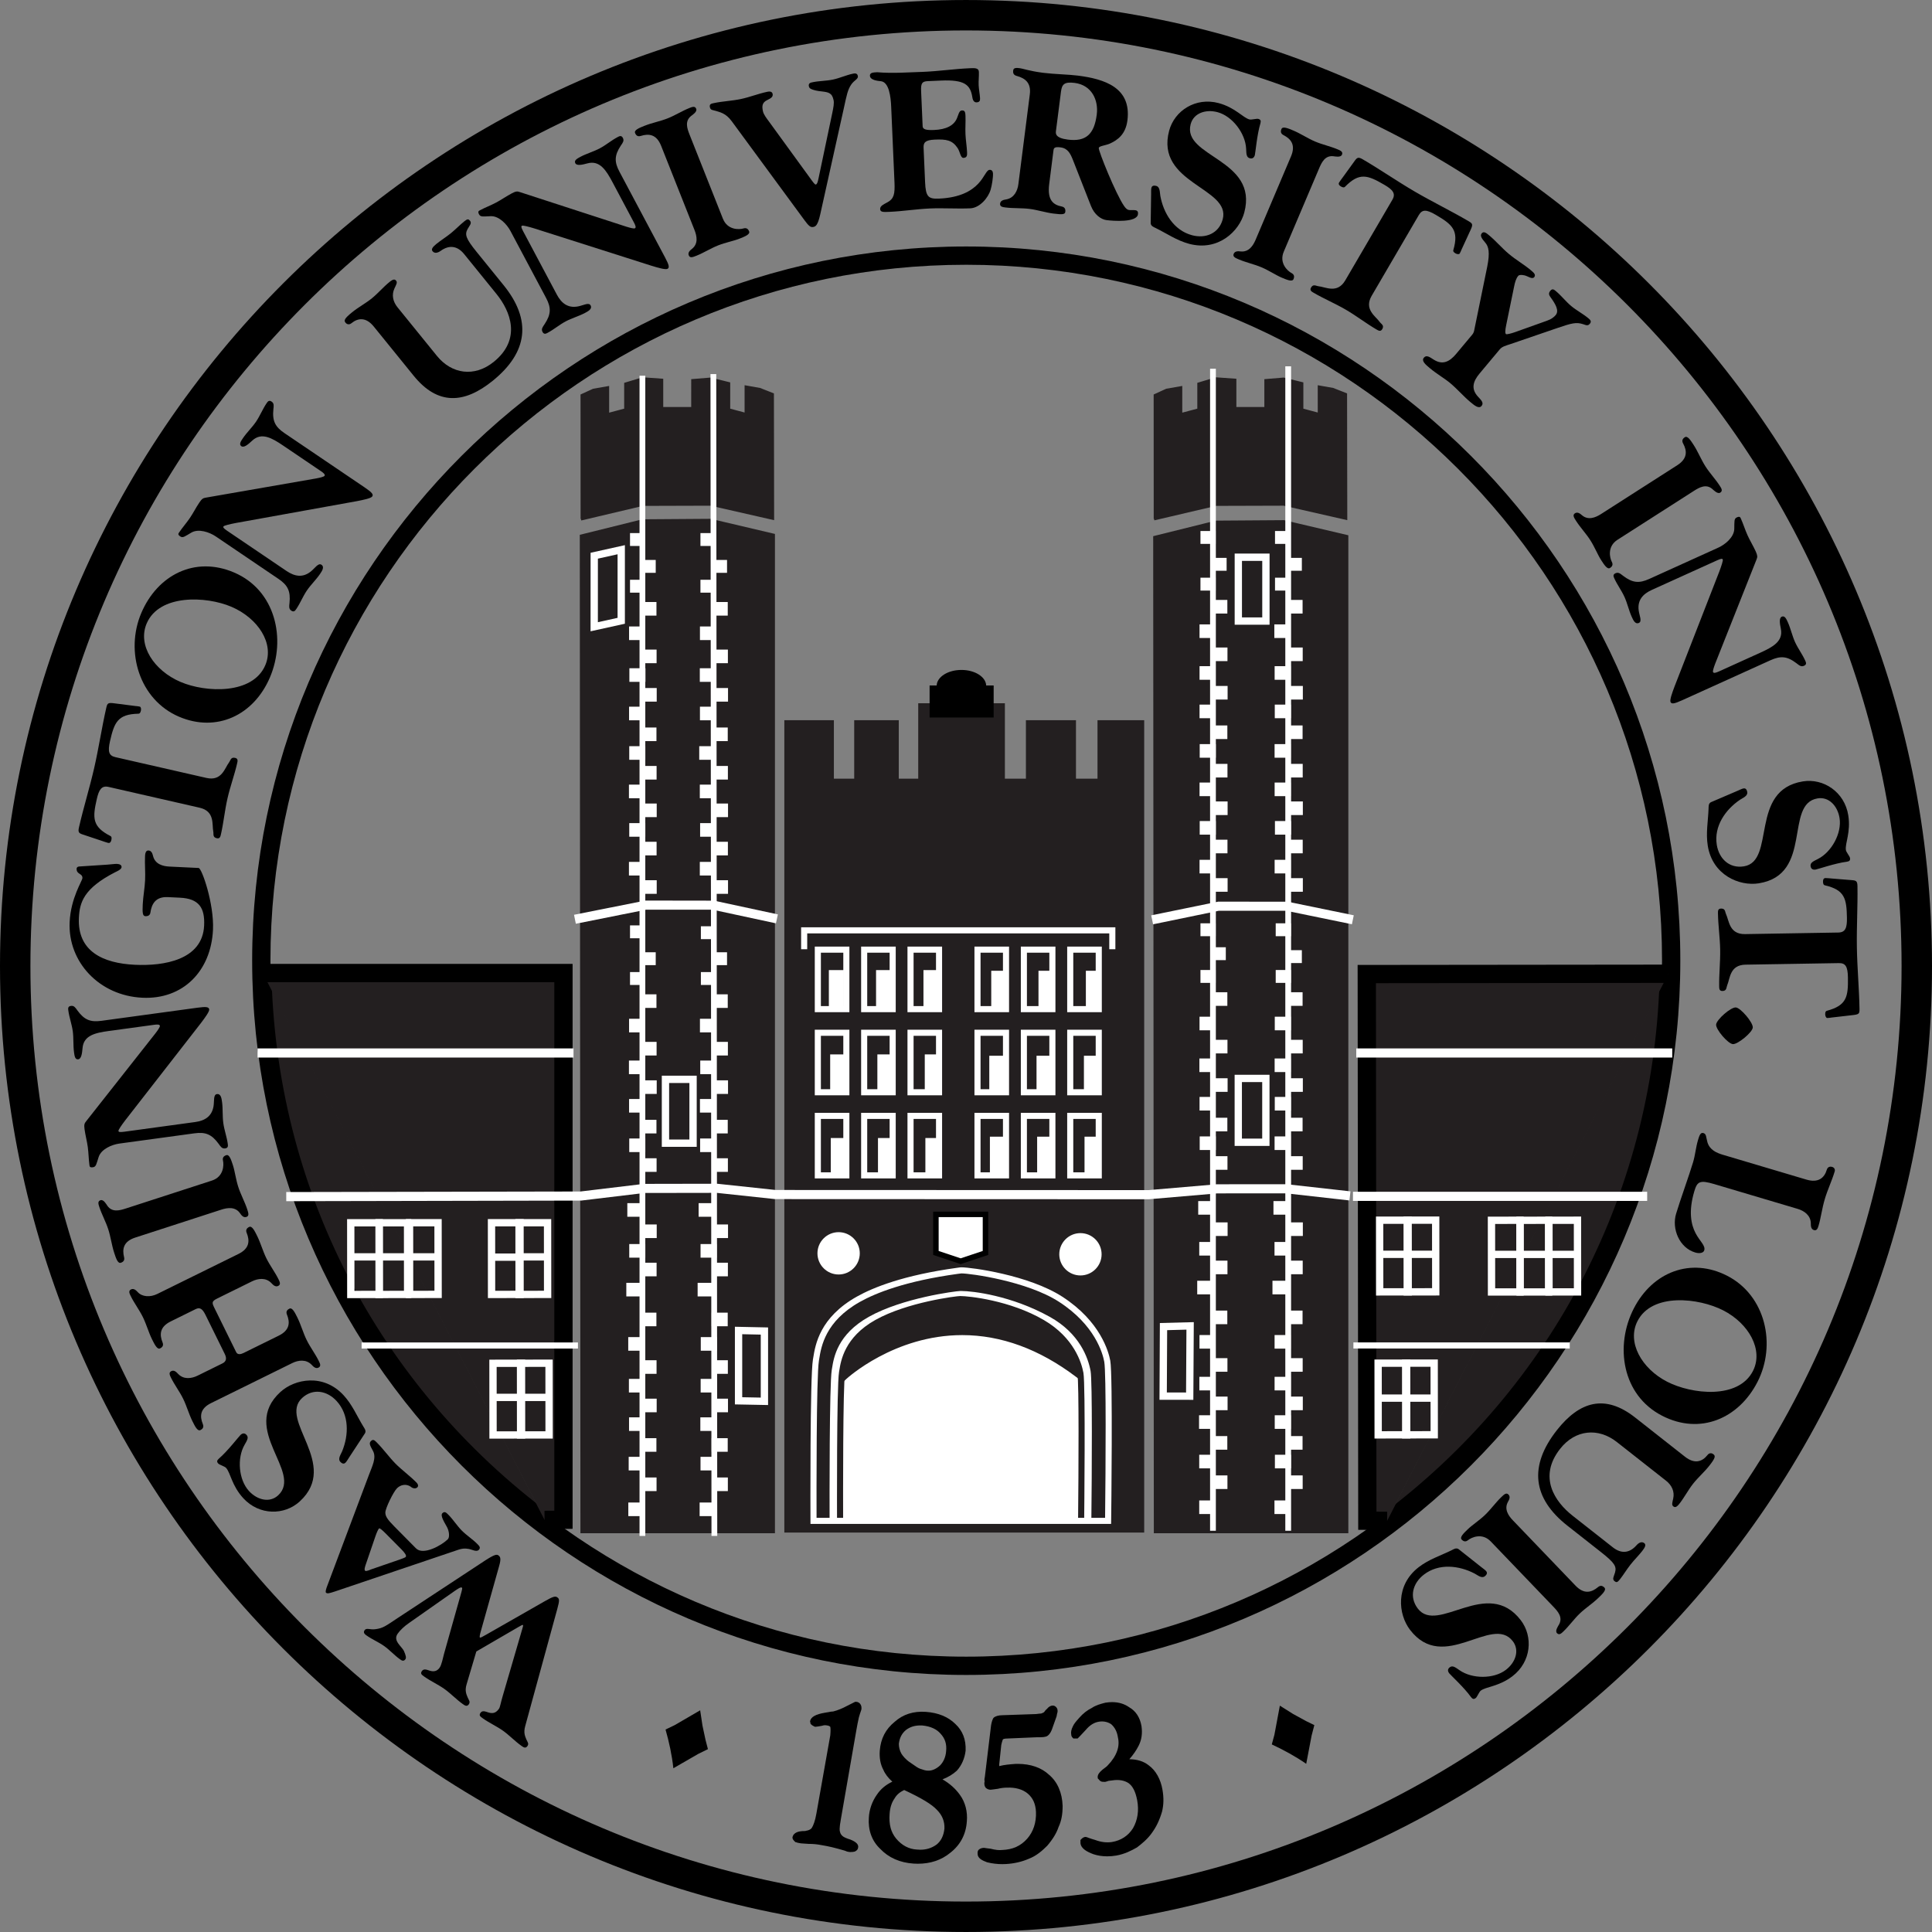 <?xml version="1.0" encoding="utf-8"?>
<!-- Generator: Adobe Illustrator 15.1.0, SVG Export Plug-In . SVG Version: 6.00 Build 0)  -->
<!DOCTYPE svg PUBLIC "-//W3C//DTD SVG 1.1//EN" "http://www.w3.org/Graphics/SVG/1.1/DTD/svg11.dtd">
<svg version="1.1" id="Layer_1" xmlns="http://www.w3.org/2000/svg" xmlns:xlink="http://www.w3.org/1999/xlink" x="0px" y="0px"
	 width="200px" height="200px" viewBox="0 0 200 200" enable-background="new 0 0 200 200" xml:space="preserve">
<rect x="0" y="0" width="200" height="200" fill="#808080" stroke="none"/>
<g>
	<g>
		<polyline fill="#231F20" points="60.136,53.726 66.561,52.212 73.587,52.196 79.982,53.65 79.96,40.832 78.657,40.315 
			77.24,40.065 77.24,42.909 75.436,42.426 75.436,39.709 73.557,39.245 71.713,39.395 71.713,42.29 68.501,42.29 68.501,39.355 
			66.534,39.218 64.773,39.749 64.773,42.426 62.902,42.923 62.902,40.141 61.425,40.397 60.255,40.938 60.261,53.713 		"/>
		<path fill="#231F20" d="M60.172,53.88l-0.04-0.167h-0.029l-0.006-12.876l1.301-0.595l1.661-0.29v2.766l1.556-0.414v-2.672
			l1.9-0.574l2.143,0.15v2.923h2.896V39.25l2.014-0.165l2.023,0.5v2.72l1.489,0.399v-2.827l1.602,0.283l1.434,0.564l0.022,13.124
			l-6.588-1.499l-6.991,0.021L60.172,53.88z M60.413,41.039l0.006,12.458l6.106-1.438l7.062-0.021l6.237,1.415l-0.021-12.514
			l-1.205-0.477l-1.201-0.209v2.862l-2.12-0.568v-2.714l-1.734-0.429l-1.673,0.137v2.907h-3.527v-2.945l-1.792-0.126l-1.621,0.489
			v2.681l-2.187,0.582v-2.801l-1.271,0.221L60.413,41.039z"/>
	</g>
	<g>
		<polyline fill="#231F20" points="119.464,53.713 125.89,52.212 132.916,52.196 139.312,53.65 139.289,40.832 137.985,40.315 
			136.568,40.065 136.569,42.909 134.765,42.426 134.765,39.709 132.885,39.245 131.042,39.395 131.042,42.29 127.83,42.29 
			127.83,39.355 125.862,39.218 124.102,39.749 124.102,42.426 122.23,42.923 122.23,40.141 120.754,40.397 119.583,40.938 
			119.59,53.713 		"/>
		<path fill="#231F20" d="M119.5,53.866l-0.036-0.153h-0.032l-0.006-12.876l1.301-0.595l1.661-0.29v2.766l1.557-0.414v-2.672
			l1.899-0.574l2.145,0.15v2.923h2.896V39.25l2.015-0.165l2.023,0.5v2.72l1.49,0.399l-0.002-2.827l1.603,0.283l1.434,0.564v0.106
			l0.022,13.017l-6.587-1.499l-6.992,0.021L119.5,53.866z M119.741,41.039l0.006,12.446l6.107-1.426l7.062-0.021l6.236,1.415
			l-0.021-12.514l-1.203-0.477l-1.202-0.209l0.002,2.862l-2.121-0.568v-2.714l-1.733-0.429l-1.674,0.137v2.907h-3.526v-2.945
			l-1.793-0.126l-1.62,0.489v2.681l-2.188,0.582v-2.801l-1.271,0.221L119.741,41.039z"/>
	</g>
	<g>
		<path d="M99.998,199.999C44.858,199.999,0,155.14,0,100S44.858,0.001,99.998,0.001C155.139,0.001,200,44.86,200,100
			S155.139,199.999,99.998,199.999z M99.998,3.151C46.595,3.151,3.149,46.597,3.149,100c0,53.403,43.446,96.849,96.848,96.849
			c53.405,0,96.853-43.445,96.853-96.849C196.851,46.597,153.402,3.151,99.998,3.151z"/>
	</g>
	<g>
		<path fill="none" d="M100.09,4.148c52.597,0,95.477,42.921,95.477,95.472c0,52.598-42.88,95.519-95.477,95.519
			c-52.592,0-95.471-42.921-95.471-95.519C4.619,47.07,47.498,4.148,100.09,4.148L100.09,4.148z"/>
	</g>
	<g>
		<g>
			<g>
				<path d="M86.26,179.698c0.043-0.436,0.043-0.826,0-1c-0.087-0.217-0.304-0.347-0.565-0.391
					c-0.217-0.044-0.435-0.044-0.695,0.044c-0.304,0.043-0.478,0.086-0.565,0.086c-0.087-0.043-0.174-0.086-0.217-0.13
					c0-0.044-0.043-0.087-0.043-0.13c0.043-0.219,0.478-0.436,1.26-0.565c0.348-0.044,0.608-0.131,0.869-0.131
					c0.521-0.13,1.043-0.348,1.521-0.607c0.521-0.261,0.782-0.392,0.782-0.392c0.087,0,0.174,0.044,0.217,0.131
					s0.043,0.174,0.043,0.261c0,0.043-0.13,0.348-0.261,0.825c-0.13,0.564-0.217,1.086-0.304,1.563l-1.564,8.995
					c-0.13,0.696-0.174,1.218-0.087,1.436c0.043,0.261,0.217,0.521,0.478,0.695c0.13,0.086,0.391,0.217,0.826,0.347
					c0.435,0.175,0.608,0.349,0.565,0.478c0,0.088-0.087,0.132-0.174,0.174c-0.087,0-0.304,0.044-0.478,0c0,0-0.087,0-0.261-0.086
					c-0.869-0.261-1.695-0.479-2.521-0.607c-0.435-0.088-0.869-0.132-1.391-0.132c-0.521-0.042-0.826-0.042-0.913-0.087
					c-0.174,0-0.26-0.086-0.304-0.086c-0.044-0.043-0.131-0.131-0.131-0.174c0.043-0.218,0.304-0.306,0.739-0.348
					c0.174,0,0.348,0,0.435-0.044c0.304-0.043,0.608-0.174,0.782-0.434c0.174-0.262,0.391-0.826,0.521-1.609L86.26,179.698
					L86.26,179.698z"/>
				<path d="M88.05,191.722c-0.085,0-0.162-0.007-0.232-0.022c-0.068-0.008-0.186-0.034-0.351-0.116
					c-0.981-0.289-1.723-0.468-2.429-0.578c-0.445-0.09-0.854-0.128-1.342-0.128c-0.194-0.016-0.34-0.023-0.463-0.032
					c-0.256-0.016-0.404-0.024-0.512-0.057c-0.138-0.011-0.241-0.055-0.301-0.084h-0.07l-0.092-0.091
					c-0.114-0.112-0.225-0.235-0.225-0.398c0.108-0.573,0.727-0.633,1.024-0.662c0.126-0.001,0.286-0.001,0.333-0.016l0.087-0.026
					c0.151-0.021,0.425-0.088,0.564-0.297c0.138-0.208,0.346-0.723,0.473-1.485l1.435-8.085c0.04-0.41,0.033-0.753,0.004-0.868
					c-0.042-0.098-0.231-0.144-0.311-0.156c-0.222-0.045-0.359-0.031-0.543,0.031c-0.189,0.032-0.296,0.051-0.382,0.066
					c-0.133,0.022-0.225,0.036-0.284,0.036h-0.074l-0.066-0.032c-0.108-0.054-0.22-0.109-0.299-0.189l-0.093-0.092v-0.08
					c-0.021-0.046-0.043-0.106-0.043-0.182c0.083-0.447,0.594-0.722,1.523-0.877c0.149-0.019,0.27-0.043,0.383-0.065
					c0.168-0.033,0.328-0.064,0.497-0.069c0.451-0.115,0.938-0.312,1.412-0.569l0.857-0.431h0.075c0.214,0,0.406,0.118,0.5,0.308
					c0.077,0.151,0.077,0.295,0.077,0.4c0,0.07-0.019,0.124-0.069,0.268c-0.048,0.138-0.125,0.358-0.203,0.641
					c-0.104,0.449-0.181,0.881-0.253,1.284l-0.045,0.253l-1.564,8.993c-0.186,0.988-0.12,1.227-0.105,1.265l0.018,0.064
					c0.03,0.179,0.161,0.364,0.342,0.484c0.07,0.047,0.285,0.171,0.74,0.307c0.605,0.242,0.861,0.52,0.788,0.833
					c-0.028,0.25-0.25,0.357-0.349,0.405l-0.203,0.037C88.214,191.715,88.133,191.722,88.05,191.722z M83.738,190.247
					c0.492,0,0.948,0.044,1.411,0.137c0.723,0.112,1.489,0.298,2.549,0.614c0.145,0.067,0.193,0.074,0.193,0.074
					c0.034,0.007,0.059,0.011,0.081,0.014c-0.039-0.019-0.083-0.038-0.135-0.059c-0.489-0.144-0.764-0.298-0.881-0.376
					c-0.317-0.211-0.543-0.536-0.609-0.874c-0.067-0.193-0.108-0.562,0.082-1.577l1.609-9.244c0.074-0.413,0.153-0.855,0.262-1.327
					c0.085-0.314,0.167-0.548,0.219-0.695c0.009-0.025,0.017-0.048,0.023-0.066l-0.576,0.289c-0.53,0.288-1.066,0.502-1.585,0.631
					l-0.076,0.01c-0.123,0-0.259,0.027-0.417,0.058c-0.126,0.024-0.262,0.052-0.414,0.07c-0.107,0.018-0.204,0.037-0.291,0.057
					c0.178-0.027,0.371-0.024,0.576,0.018c0.378,0.062,0.671,0.275,0.795,0.583c0.091,0.354,0.039,0.967,0.021,1.147l-1.438,8.105
					c-0.121,0.729-0.334,1.376-0.57,1.729c-0.198,0.296-0.537,0.495-0.958,0.564c-0.146,0.054-0.329,0.054-0.521,0.054
					c-0.042,0.005-0.081,0.01-0.116,0.015c0.063,0.004,0.184,0.011,0.3,0.019c0.126,0.008,0.275,0.017,0.449,0.031
					C83.727,190.247,83.733,190.247,83.738,190.247z"/>
			</g>
			<g>
				<path d="M95.516,178.308c-0.782-0.044-1.391,0.13-1.912,0.521c-0.521,0.434-0.782,0.956-0.869,1.651
					c0,0.434,0.086,0.825,0.304,1.218c0.217,0.346,0.564,0.737,1.042,1.042c0.392,0.262,0.695,0.521,1.043,0.652
					c0.348,0.129,0.652,0.217,0.869,0.217c0.521,0.043,1.043-0.174,1.521-0.607c0.434-0.436,0.695-1.044,0.739-1.696
					c0.086-0.825-0.131-1.478-0.652-2.043C97.124,178.698,96.386,178.395,95.516,178.308L95.516,178.308z M93.604,184.956
					c-0.521,0.217-1,0.565-1.259,1.042c-0.348,0.479-0.522,1.088-0.566,1.74c-0.086,1.129,0.131,2.042,0.739,2.781
					c0.608,0.738,1.434,1.216,2.39,1.259c0.87,0.087,1.608-0.129,2.216-0.565c0.565-0.434,0.869-1.086,0.957-1.868
					c0.043-0.868-0.261-1.606-0.87-2.217C96.603,186.477,95.386,185.782,93.604,184.956L93.604,184.956z M92.997,184.521
					c-0.566-0.391-1.044-0.911-1.261-1.433c-0.304-0.565-0.391-1.173-0.348-1.825c0.086-1.13,0.521-2.043,1.434-2.781
					c0.826-0.739,1.826-1.042,2.999-0.956c1.217,0.087,2.172,0.479,2.868,1.173c0.696,0.652,1,1.478,0.957,2.521
					c-0.088,0.739-0.392,1.391-0.827,1.869c-0.521,0.478-1.216,0.825-2.085,1.042c1.086,0.479,1.869,1.13,2.39,1.868
					c0.478,0.652,0.739,1.565,0.652,2.521c-0.086,1.304-0.652,2.303-1.608,3.042c-0.956,0.782-2.172,1.129-3.563,1.043
					c-1.347-0.087-2.434-0.566-3.259-1.434c-0.826-0.782-1.174-1.826-1.086-2.999c0.043-0.825,0.348-1.608,0.783-2.216
					C91.475,185.305,92.126,184.825,92.997,184.521L92.997,184.521z"/>
				<path d="M95.014,192.933c-0.141,0-0.285-0.005-0.43-0.014c-1.421-0.091-2.588-0.605-3.468-1.53
					c-0.86-0.814-1.27-1.939-1.173-3.24c0.044-0.834,0.343-1.68,0.841-2.376c0.375-0.563,0.909-1.013,1.59-1.337
					c-0.427-0.376-0.755-0.807-0.93-1.227c-0.296-0.548-0.422-1.2-0.371-1.967c0.096-1.258,0.604-2.24,1.55-3.006
					c0.859-0.77,1.944-1.117,3.22-1.025c1.287,0.091,2.319,0.517,3.068,1.265c0.751,0.704,1.097,1.607,1.049,2.756
					c-0.094,0.801-0.416,1.526-0.909,2.069c-0.41,0.376-0.905,0.675-1.484,0.897c0.751,0.434,1.359,0.976,1.812,1.618
					c0.541,0.736,0.8,1.733,0.708,2.731c-0.089,1.345-0.671,2.445-1.729,3.264C97.453,192.554,96.326,192.933,95.014,192.933z
					 M93.281,184.756l-0.18,0.062c-0.799,0.279-1.404,0.722-1.797,1.312c-0.435,0.608-0.692,1.336-0.73,2.058
					c-0.083,1.112,0.259,2.062,0.988,2.753c0.779,0.818,1.805,1.268,3.062,1.348c1.323,0.08,2.458-0.246,3.343-0.972
					c0.928-0.718,1.415-1.639,1.493-2.819c0.078-0.854-0.138-1.694-0.591-2.313c-0.524-0.742-1.285-1.335-2.263-1.766l-0.844-0.371
					l0.488-0.122c-0.042,0.002-0.084,0.004-0.125,0.004l0,0c-0.052,0-0.105-0.002-0.157-0.007c-0.189,0-0.512-0.07-0.953-0.235
					c-0.291-0.108-0.542-0.287-0.809-0.477c-0.095-0.067-0.194-0.138-0.3-0.208c-0.451-0.287-0.855-0.692-1.135-1.138
					c-0.243-0.438-0.352-0.873-0.352-1.385c0.101-0.83,0.413-1.42,0.982-1.894c0.603-0.454,1.286-0.645,2.132-0.594
					c1.008,0.1,1.802,0.469,2.309,1.066c0.58,0.629,0.819,1.377,0.725,2.279c-0.048,0.725-0.343,1.399-0.83,1.886
					c-0.241,0.22-0.493,0.39-0.749,0.507c0.661-0.204,1.204-0.498,1.616-0.876c0.385-0.425,0.65-1.027,0.727-1.674
					c0.038-0.944-0.235-1.667-0.86-2.253c-0.645-0.645-1.542-1.008-2.674-1.088c-1.114-0.085-2.015,0.203-2.766,0.876
					c-0.828,0.67-1.247,1.484-1.33,2.57c-0.044,0.65,0.055,1.176,0.311,1.651c0.196,0.469,0.626,0.953,1.162,1.323l0.51,0.353
					l-0.039,0.013l0.09,0.043c1.966,0.912,3.109,1.604,3.705,2.243c0.678,0.679,1,1.505,0.954,2.447
					c-0.104,0.932-0.466,1.632-1.079,2.103c-0.604,0.434-1.286,0.649-2.037,0.649l0,0c-0.131,0-0.266-0.006-0.404-0.021
					c-0.979-0.043-1.909-0.53-2.601-1.372c-0.641-0.777-0.906-1.761-0.811-3.006c0.051-0.762,0.262-1.402,0.625-1.901
					C92.368,185.298,92.859,184.96,93.281,184.756z M93.6,185.302c-0.449,0.211-0.794,0.509-0.979,0.848
					c-0.314,0.436-0.485,0.967-0.528,1.609c-0.084,1.093,0.129,1.905,0.668,2.561c0.586,0.711,1.333,1.106,2.16,1.145
					c0.133,0.012,0.246,0.018,0.358,0.018c0.615,0,1.174-0.176,1.661-0.524c0.463-0.356,0.745-0.913,0.826-1.647
					c0.037-0.748-0.217-1.396-0.779-1.959C96.455,186.78,95.41,186.148,93.6,185.302z M95.283,178.617
					c-0.594,0-1.067,0.147-1.49,0.464c-0.433,0.361-0.666,0.808-0.745,1.438c0.003,0.361,0.087,0.699,0.268,1.025
					c0.125,0.198,0.424,0.604,0.936,0.93c0.116,0.077,0.22,0.151,0.32,0.222c0.242,0.172,0.451,0.32,0.665,0.4
					c0.351,0.13,0.606,0.197,0.758,0.197c0.061,0.003,0.096,0.005,0.131,0.005c0.388,0,0.795-0.184,1.179-0.531
					c0.366-0.367,0.596-0.897,0.636-1.482c0.077-0.733-0.104-1.304-0.569-1.809c-0.407-0.48-1.056-0.772-1.885-0.854
					C95.425,178.618,95.353,178.617,95.283,178.617z"/>
			</g>
			<g>
				<path d="M102.256,184.044l0.652-5.389c0.044-0.304,0.13-0.522,0.174-0.608c0.087-0.088,0.349-0.174,0.696-0.174l3.259-0.088
					c0.348-0.043,0.607-0.086,0.781-0.086c0.174-0.043,0.349-0.131,0.478-0.218c0.045-0.042,0.132-0.216,0.305-0.348
					c0.131-0.174,0.262-0.26,0.392-0.26c0.044,0,0.088,0.043,0.13,0.086c0.044,0.044,0.044,0.131,0.044,0.174
					c0,0.044,0,0.088-0.044,0.174c0,0.087-0.042,0.174-0.042,0.261l-0.479,1.349c-0.086,0.217-0.173,0.391-0.346,0.52
					c-0.132,0.088-0.437,0.088-0.915,0.088l-3.084,0.131c-0.348,0-0.565,0.086-0.651,0.173c-0.087,0.087-0.174,0.348-0.262,0.738
					l-0.217,2.043c0,0.043,0,0.087,0,0.131c0,0.043,0,0.086,0,0.174s0.043,0.174,0.086,0.217c0,0.044,0.045,0.044,0.088,0.044
					s0.086,0,0.218-0.044c0.478-0.129,1.041-0.174,1.607-0.217c1.347-0.044,2.478,0.303,3.259,1.042
					c0.825,0.695,1.261,1.739,1.304,2.998c0,0.739-0.088,1.392-0.392,2.043c-0.216,0.652-0.607,1.261-1.129,1.87
					c-0.522,0.52-1.087,0.998-1.782,1.259c-0.695,0.305-1.477,0.479-2.26,0.522c-0.739,0.042-1.347-0.044-1.869-0.174
					c-0.477-0.174-0.739-0.349-0.739-0.565c0-0.086-0.043-0.174,0.045-0.217c0.043-0.043,0.173-0.088,0.304-0.088
					c0,0,0.217,0.045,0.652,0.088c0.478,0.131,0.913,0.173,1.261,0.131c1.13-0.045,2.041-0.437,2.78-1.262
					c0.695-0.781,1.044-1.824,1-2.998c-0.043-0.913-0.348-1.607-0.956-2.13c-0.564-0.478-1.392-0.737-2.391-0.694
					c-0.304,0-0.652,0.043-1,0.13c-0.391,0.044-0.607,0.087-0.651,0.087c-0.13,0-0.217-0.043-0.26-0.087
					c-0.045,0-0.088-0.13-0.088-0.261c0-0.088,0.043-0.13,0.043-0.217C102.213,184.304,102.213,184.174,102.256,184.044
					L102.256,184.044z"/>
				<path d="M103.753,192.975c-0.532,0-1.046-0.063-1.572-0.193c-0.5-0.181-0.979-0.417-0.979-0.872
					c-0.034-0.273,0.07-0.407,0.179-0.477c0.136-0.105,0.342-0.144,0.485-0.144l0.063,0.007c0.01,0.002,0.217,0.042,0.621,0.083
					c0.491,0.129,0.878,0.167,1.191,0.131c1.102-0.044,1.914-0.412,2.584-1.159c0.642-0.723,0.96-1.682,0.918-2.775
					c-0.04-0.835-0.309-1.44-0.846-1.901c-0.52-0.441-1.274-0.66-2.172-0.619c-0.299,0-0.626,0.043-0.936,0.121
					c-0.273,0.032-0.442,0.059-0.55,0.074c-0.096,0.015-0.156,0.021-0.18,0.021c-0.161,0-0.311-0.045-0.422-0.127
					c-0.148-0.08-0.241-0.275-0.241-0.536c0-0.085,0.02-0.15,0.033-0.193c-0.034-0.133-0.028-0.285,0.017-0.438l0.647-5.359
					c0.059-0.397,0.172-0.646,0.205-0.713l0.059-0.081c0.164-0.164,0.517-0.267,0.92-0.267l3.479-0.119
					c0.212-0.028,0.384-0.05,0.516-0.054c0.101-0.028,0.21-0.079,0.308-0.14c0.076-0.107,0.163-0.228,0.294-0.334
					c0.187-0.234,0.394-0.353,0.617-0.353c0.179,0,0.299,0.122,0.356,0.182c0.133,0.134,0.133,0.322,0.133,0.394
					c0,0.066-0.003,0.146-0.049,0.255c-0.006,0.046-0.017,0.088-0.024,0.123l-0.031,0.163l-0.479,1.348
					c-0.091,0.231-0.205,0.482-0.454,0.668c-0.226,0.149-0.537,0.149-1.104,0.149l-3.07,0.131c-0.282,0-0.418,0.061-0.443,0.082
					c0.001,0.001-0.068,0.104-0.175,0.583l-0.211,2.007l0.001,0.183c0.525-0.139,1.102-0.183,1.66-0.226
					c0.092-0.004,0.172-0.005,0.25-0.005c1.343,0,2.467,0.392,3.249,1.133c0.866,0.728,1.355,1.845,1.402,3.216
					c0,0.893-0.129,1.563-0.421,2.188c-0.2,0.609-0.588,1.256-1.175,1.941c-0.512,0.511-1.124,1.053-1.911,1.349
					c-0.696,0.306-1.516,0.495-2.353,0.542C104.01,192.972,103.879,192.975,103.753,192.975z M101.851,191.923
					c0.039,0.034,0.164,0.128,0.514,0.256c0.551,0.134,1.114,0.19,1.744,0.155c0.763-0.043,1.507-0.215,2.151-0.497
					c0.689-0.26,1.238-0.749,1.686-1.193c0.515-0.604,0.865-1.181,1.051-1.745c0.268-0.578,0.376-1.149,0.376-1.944
					c-0.041-1.178-0.452-2.135-1.191-2.756c-0.719-0.679-1.777-1.013-3.045-0.969c-0.525,0.04-1.081,0.083-1.535,0.206
					c-0.149,0.051-0.226,0.055-0.301,0.055c-0.21,0-0.318-0.098-0.367-0.204c-0.076-0.105-0.122-0.241-0.122-0.372v-0.305
					l0.22-2.076c0.144-0.654,0.254-0.83,0.351-0.928c0.167-0.169,0.485-0.266,0.875-0.266l3.07-0.131c0.326,0,0.678,0,0.761-0.039
					c0.086-0.065,0.146-0.183,0.221-0.369l0.461-1.296c0.005-0.044,0.012-0.083,0.021-0.118c-0.08,0.062-0.138,0.146-0.181,0.207
					c-0.031,0.044-0.059,0.082-0.095,0.116c-0.218,0.152-0.428,0.248-0.619,0.296l-0.076,0.009c-0.117,0-0.276,0.022-0.479,0.05
					l-0.264,0.034l-3.29,0.09c-0.223,0-0.381,0.04-0.453,0.07c-0.037,0.095-0.085,0.251-0.112,0.442l-0.665,5.442
					c-0.019,0.058-0.018,0.102-0.014,0.114l0.032,0.065l-0.003,0.068c0,0.095-0.023,0.166-0.037,0.208
					c-0.002,0.018-0.002,0.033-0.002,0.046l0.114-0.019c0.111-0.018,0.288-0.044,0.531-0.071c0.321-0.083,0.693-0.132,1.034-0.132
					c0.062-0.003,0.138-0.005,0.213-0.005c0.96,0,1.783,0.268,2.382,0.774c0.67,0.576,1.019,1.346,1.067,2.355
					c0.048,1.262-0.325,2.375-1.078,3.222c-0.781,0.872-1.764,1.319-3.006,1.368c-0.072,0.01-0.176,0.015-0.286,0.015
					c-0.327,0-0.688-0.053-1.069-0.156C102.138,191.971,101.937,191.938,101.851,191.923z"/>
			</g>
			<g>
				<path d="M116.12,182.479c1.085-0.13,1.955,0,2.606,0.522c0.652,0.477,1.131,1.302,1.304,2.345
					c0.13,0.739,0.13,1.434-0.044,2.129c-0.218,0.739-0.521,1.435-0.999,2.088c-0.393,0.563-0.956,1.042-1.478,1.434
					c-0.609,0.348-1.261,0.652-2,0.781c-0.825,0.131-1.563,0.087-2.216-0.129c-0.694-0.263-1.087-0.522-1.13-0.87
					c0-0.086,0-0.131,0-0.174c0.043-0.044,0.131-0.131,0.217-0.131c0,0,0.306,0.131,0.913,0.305
					c0.696,0.261,1.304,0.305,1.868,0.218c1.044-0.175,1.869-0.739,2.391-1.565c0.522-0.912,0.696-1.956,0.479-3.129
					c-0.174-0.912-0.479-1.563-1-1.956c-0.522-0.347-1.174-0.478-1.955-0.347c-0.131,0-0.26,0.044-0.392,0.044
					c-0.13,0.043-0.218,0.086-0.261,0.086c-0.087,0.044-0.218,0-0.304,0c-0.088-0.043-0.13-0.13-0.174-0.174
					c0-0.129,0.13-0.304,0.391-0.521c0.306-0.219,0.521-0.393,0.608-0.521c0.479-0.479,0.825-1.044,1.001-1.564
					c0.174-0.478,0.215-1.043,0.086-1.564c-0.086-0.608-0.349-1.13-0.782-1.521c-0.434-0.305-0.956-0.434-1.522-0.347
					c-0.563,0.087-1.085,0.391-1.563,0.955c-0.478,0.522-0.739,0.783-0.739,0.783c-0.086,0-0.129,0-0.174,0
					c-0.042-0.045-0.042-0.087-0.042-0.131c-0.044-0.174,0-0.391,0.13-0.652c0.131-0.304,0.391-0.564,0.651-0.868
					c0.348-0.392,0.738-0.696,1.174-0.913c0.391-0.262,0.826-0.391,1.347-0.521c0.869-0.131,1.609,0,2.217,0.435
					c0.608,0.348,0.999,0.955,1.13,1.739c0.087,0.607,0.044,1.216-0.261,1.823C117.291,181.176,116.813,181.827,116.12,182.479
					L116.12,182.479z"/>
				<path d="M114.619,192.167c-0.507,0-0.984-0.073-1.424-0.219c-0.631-0.237-1.272-0.554-1.344-1.13l-0.003-0.341l0.09-0.092
					c0.06-0.062,0.22-0.227,0.442-0.227l0.125,0.025c0.002,0.001,0.299,0.126,0.876,0.292c0.633,0.236,1.195,0.29,1.733,0.209
					c0.931-0.156,1.684-0.648,2.171-1.423c0.486-0.848,0.635-1.829,0.436-2.902c-0.168-0.876-0.447-1.436-0.88-1.762
					c-0.447-0.297-1.035-0.401-1.714-0.288c-0.099,0.005-0.146,0.015-0.193,0.022c-0.063,0.011-0.126,0.021-0.188,0.024
					l-0.078,0.028c-0.058,0.021-0.109,0.041-0.162,0.052c-0.099,0.033-0.221,0.029-0.336,0.015h-0.073l-0.116-0.039
					c-0.126-0.062-0.198-0.157-0.242-0.214l-0.096-0.093l-0.012-0.15c0-0.236,0.155-0.472,0.504-0.763
					c0.316-0.228,0.495-0.376,0.55-0.456c0.459-0.468,0.797-0.993,0.963-1.488c0.16-0.442,0.188-0.945,0.079-1.388
					c-0.084-0.577-0.312-1.024-0.688-1.363c-0.34-0.235-0.785-0.342-1.263-0.269c-0.506,0.077-0.954,0.354-1.37,0.847
					c-0.493,0.539-0.758,0.803-0.758,0.803l-0.093,0.092h-0.44l-0.093-0.099c-0.107-0.113-0.125-0.235-0.127-0.311
					c-0.05-0.239,0.003-0.511,0.161-0.829c0.119-0.279,0.33-0.52,0.555-0.773l0.141-0.16c0.375-0.426,0.803-0.757,1.271-0.99
					c0.411-0.278,0.904-0.418,1.41-0.545c0.259-0.04,0.482-0.058,0.693-0.058c0.681,0,1.281,0.183,1.784,0.542
					c0.665,0.378,1.109,1.056,1.258,1.943c0.108,0.755,0.014,1.412-0.29,2.017c-0.241,0.481-0.565,0.953-0.968,1.409
					c0.83,0.01,1.49,0.219,2.013,0.638c0.728,0.531,1.235,1.437,1.419,2.54c0.142,0.814,0.125,1.554-0.05,2.257
					c-0.258,0.875-0.591,1.569-1.051,2.197c-0.442,0.639-1.093,1.162-1.543,1.5c-0.562,0.324-1.28,0.69-2.136,0.84
					C115.236,192.142,114.92,192.167,114.619,192.167z M112.521,190.865c0.104,0.135,0.401,0.306,0.886,0.489
					c0.583,0.192,1.285,0.233,2.054,0.112c0.755-0.132,1.409-0.467,1.894-0.743c0.382-0.291,0.979-0.771,1.375-1.341
					c0.42-0.574,0.723-1.207,0.956-1.996c0.15-0.604,0.164-1.258,0.035-1.986c-0.156-0.941-0.575-1.703-1.179-2.145
					c-0.56-0.448-1.313-0.59-2.383-0.464l-0.752,0.09c-0.076,0.088-0.155,0.173-0.238,0.255c-0.063,0.106-0.264,0.28-0.647,0.556
					c-0.051,0.042-0.09,0.079-0.123,0.111l0.015,0.006c0.005-0.003,0.019-0.009,0.031-0.014l0.241-0.067
					c0.049,0,0.096-0.01,0.144-0.018c0.083-0.015,0.165-0.026,0.248-0.026c0.162-0.032,0.373-0.05,0.574-0.05
					c0.584,0,1.107,0.151,1.556,0.45c0.581,0.436,0.937,1.118,1.136,2.158c0.228,1.227,0.054,2.352-0.516,3.345
					c-0.585,0.929-1.51,1.536-2.611,1.721c-0.692,0.104-1.335,0.027-2.031-0.234C112.897,190.993,112.676,190.92,112.521,190.865z
					 M114.071,177.575c0.488,0,0.959,0.148,1.359,0.431c0.512,0.458,0.817,1.05,0.914,1.735c0.134,0.529,0.098,1.166-0.102,1.716
					c-0.099,0.292-0.243,0.588-0.424,0.872l0.085-0.08c0.622-0.585,1.098-1.198,1.41-1.824c0.248-0.492,0.321-1.012,0.23-1.637
					c-0.114-0.688-0.452-1.211-0.975-1.51c-0.562-0.401-1.202-0.518-2.013-0.397c-0.421,0.107-0.855,0.229-1.218,0.473
					c-0.432,0.217-0.794,0.499-1.112,0.859l-0.144,0.163c-0.19,0.218-0.357,0.406-0.447,0.602c0.086-0.092,0.185-0.197,0.295-0.318
					c0.505-0.597,1.097-0.954,1.749-1.054C113.812,177.585,113.943,177.575,114.071,177.575z"/>
			</g>
		</g>
		<g>
			<path d="M69.834,178.59l2.647-1.54l0.242,1.601l0.321,1.496l0.242,0.923l-0.997,0.49l-2.583,1.489
				c-0.144-1.353-0.436-2.692-0.809-4.01L69.834,178.59z"/>
		</g>
		<g>
			<g>
				<path d="M54.376,178.663c-0.208,0.721-0.011,1.091,0.118,1.412c0.102,0.253,0.293,0.414,0.1,0.685
					c-0.193,0.271-0.414,0.115-0.634-0.044c-0.661-0.471-1.226-1.077-1.887-1.549c-0.661-0.471-1.418-0.806-2.08-1.275
					c-0.288-0.206-0.44-0.314-0.247-0.587c0.193-0.271,0.501-0.129,0.815-0.031c0.583,0.186,0.868-0.07,1.098-0.394
					c0.109-0.152,0.168-0.595,0.388-1.333l2.018-6.921c0.058-0.188,0.116-0.377,0.065-0.414c-0.034-0.023-0.269,0.09-0.457,0.212
					l-4.365,2.538l-1,3.376c-0.225,0.709-0.011,1.092,0.118,1.413c0.102,0.252,0.293,0.413,0.1,0.685
					c-0.193,0.271-0.414,0.115-0.634-0.044c-0.661-0.472-1.226-1.078-1.887-1.55c-0.661-0.471-1.419-0.806-2.079-1.275
					c-0.289-0.206-0.441-0.315-0.248-0.585c0.194-0.271,0.501-0.13,0.815-0.032c0.583,0.185,0.864-0.1,1.021-0.32
					c0.193-0.271,0.35-1.029,0.449-1.418l1.805-6.408c0.072-0.28,0.111-0.407,0.043-0.455c-0.119-0.085-0.426,0.131-0.774,0.368
					l-4.7,3.297c-0.508,0.354-0.906,0.732-1.172,1.106c-0.532,0.746,0.461,1.325,0.665,1.829c0.172,0.402,0.245,0.66,0.137,0.813
					c-0.193,0.27-0.397,0.125-0.567,0.003c-0.576-0.411-1.056-0.957-1.632-1.367s-1.25-0.686-1.826-1.096
					c-0.152-0.108-0.39-0.277-0.196-0.549s0.549-0.019,1.118-0.099c0.789-0.103,1.05-0.325,2.312-1.163l9.045-5.95
					c0.997-0.645,1.204-0.65,1.374-0.529c0.203,0.145,0.295,0.339,0.069,1.123l-1.897,6.75c-0.104,0.36-0.14,0.592-0.089,0.628
					c0.068,0.048,0.256-0.073,0.68-0.31l5.992-3.422c0.953-0.548,1.144-0.564,1.348-0.421c0.22,0.157,0.232,0.319-0.009,1.195
					L54.376,178.663z"/>
			</g>
			<g>
				<path d="M34.656,164.754c-0.575,0.188-0.782,0.246-0.913,0.114c-0.059-0.061-0.014-0.281,0.076-0.545l4.383-11.668
					c0.298-0.822,0.803-1.732,0.409-2.456c-0.277-0.516-0.453-0.782-0.216-1.017c0.236-0.233,0.383-0.086,0.617,0.149
					c0.703,0.71,1.288,1.536,1.933,2.188c0.645,0.65,1.466,1.242,2.169,1.953c0.205,0.207,0.189,0.397,0.101,0.486
					c-0.177,0.177-0.472,0.146-0.706-0.062c-0.455-0.312-1.029-0.212-1.414,0.17c-0.37,0.366-1.202,2.069-1.204,2.512
					c-0.001,0.382,0.217,0.722,0.935,1.445l2.242,2.264c0.747,0.754,2.651-0.311,3.287-0.941c0.222-0.22,0.137-0.867-0.083-1.267
					c-0.292-0.531-0.715-1.195-0.479-1.43c0.237-0.235,0.398-0.071,0.632,0.165c0.498,0.502,0.878,1.123,1.376,1.625
					c0.498,0.504,1.114,0.889,1.613,1.393c0.205,0.207,0.38,0.384,0.144,0.617c-0.237,0.235-0.691-0.047-1.044-0.106
					c-0.427-0.077-0.707-0.032-1.06,0.083L34.656,164.754z M41.414,161.43c0.31-0.103,0.531-0.203,0.576-0.247
					c0.133-0.132-0.072-0.428-0.438-0.798l-1.583-1.597c-0.468-0.474-0.674-0.621-0.733-0.563c-0.089,0.088-0.253,0.455-0.372,0.808
					l-1.03,3.013c-0.09,0.294-0.135,0.457-0.032,0.56c0.088,0.09,0.516-0.101,0.619-0.145L41.414,161.43z"/>
			</g>
			<g>
				<path d="M36.142,150.872c-0.109,0.157-0.253,0.431-0.392,0.559c-0.107,0.098-0.286,0.149-0.525-0.111
					c-0.282-0.307,0.062-0.764,0.193-1.082c0.69-1.679,0.749-3.768-0.575-5.208c-0.986-1.072-2.447-1.341-3.566-0.313
					c-2.497,2.296,3.937,6.867-0.247,10.711c-1.579,1.45-4.186,1.474-5.847-0.335c-1.197-1.303-1.317-2.634-1.782-3.139
					c-0.155-0.168-0.679-0.31-0.806-0.446c-0.184-0.199-0.134-0.33,0.065-0.513c0.902-0.772,2.071-2.298,2.239-2.453
					c0.199-0.184,0.422-0.218,0.619-0.003c0.253,0.275,0.064,0.562-0.206,1.037c-0.794,1.38-0.609,3.61,0.461,4.775
					c0.859,0.935,2.141,1.253,3.015,0.451c2.605-2.395-3.997-6.811,0.231-10.696c1.486-1.365,4.457-1.947,6.554,0.336
					c0.901,0.98,1.368,2.134,2.043,3.238c0.11,0.181,0.32,0.441,0.162,0.698L36.142,150.872z"/>
			</g>
			<g>
				<path d="M21.278,136.129c-0.322-0.653-0.591-0.823-1.021-0.611l-2.577,1.271c-1.158,0.57-1.181,1.37-0.851,2.183
					c0.101,0.252,0.044,0.466-0.255,0.613c-0.298,0.146-0.565-0.395-0.833-0.934c-0.368-0.747-0.586-1.567-0.955-2.314
					c-0.368-0.748-0.886-1.421-1.253-2.169c-0.129-0.262-0.267-0.542,0.032-0.688c0.299-0.147,0.548,0.124,0.697,0.282
					c0.453,0.496,1.291,0.548,2.019,0.188l8.403-4.141c1.158-0.57,1.181-1.371,0.851-2.184c-0.101-0.251-0.044-0.465,0.255-0.612
					c0.298-0.147,0.565,0.395,0.833,0.938c0.368,0.746,0.586,1.567,0.955,2.313c0.368,0.747,0.886,1.42,1.253,2.165
					c0.129,0.262,0.267,0.542-0.032,0.689s-0.548-0.124-0.697-0.284c-0.583-0.617-1.403-0.491-2.019-0.188l-3.585,1.768
					c-0.598,0.294-0.57,0.443-0.303,0.985l2.254,4.574c0.156,0.317,0.52,0.208,0.781,0.079l3.623-1.785
					c1.158-0.57,1.181-1.371,0.851-2.183c-0.101-0.253-0.044-0.466,0.255-0.612c0.298-0.148,0.565,0.394,0.833,0.935
					c0.368,0.747,0.587,1.567,0.955,2.315c0.368,0.747,0.885,1.42,1.253,2.166c0.129,0.262,0.267,0.541-0.032,0.689
					c-0.299,0.146-0.549-0.125-0.697-0.284c-0.583-0.617-1.403-0.491-2.019-0.188l-8.402,4.142c-1.158,0.57-1.181,1.37-0.851,2.183
					c0.101,0.253,0.044,0.466-0.255,0.612c-0.299,0.147-0.565-0.395-0.833-0.936c-0.368-0.746-0.587-1.567-0.955-2.313
					c-0.368-0.747-0.885-1.42-1.253-2.168c-0.129-0.261-0.267-0.541,0.032-0.688c0.299-0.146,0.548,0.124,0.697,0.283
					c0.583,0.617,1.403,0.491,2.019,0.188l2.577-1.27c0.374-0.185,0.478-0.491,0.238-0.977L21.278,136.129z"/>
			</g>
			<g>
				<path d="M21.936,122.213c1.228-0.399,1.25-1.611,1.149-2.06c-0.064-0.264,0.023-0.467,0.34-0.569
					c0.316-0.104,0.503,0.471,0.689,1.045c0.199,0.613,0.298,1.458,0.555,2.25c0.257,0.792,0.672,1.532,0.929,2.324
					c0.122,0.377,0.218,0.674-0.098,0.776c-0.317,0.102-0.525-0.202-0.649-0.381c-0.488-0.695-1.285-0.589-1.939-0.377l-8.911,2.892
					c-1.228,0.398-1.365,1.187-1.155,2.038c0.063,0.264-0.023,0.467-0.34,0.57c-0.317,0.103-0.503-0.472-0.689-1.046
					c-0.257-0.792-0.356-1.635-0.613-2.428c-0.257-0.791-0.673-1.532-0.93-2.325c-0.09-0.276-0.186-0.574,0.131-0.676
					c0.317-0.103,0.589,0.399,0.713,0.579c0.488,0.693,1.254,0.49,1.907,0.278L21.936,122.213z"/>
			</g>
			<g>
				<path d="M12.954,115.988c-0.374,0.492-0.707,0.979-0.692,1.082c0.014,0.103,0.084,0.155,0.58,0.089l7.362-1.006
					c1.01-0.138,1.725-0.593,1.899-1.625c0.094-0.537-0.04-1.213,0.352-1.266c0.413-0.057,0.48,0.438,0.531,0.81
					c0.099,0.723,0.032,1.465,0.131,2.188c0.098,0.722,0.362,1.421,0.46,2.143c0.028,0.207,0.059,0.434-0.271,0.479
					c-0.33,0.045-0.467-0.188-0.674-0.475c-0.724-0.993-1.367-1.242-2.501-1.087l-7.774,1.061c-0.783,0.107-1.875,0.571-2.143,1.386
					c-0.237,0.726-0.259,1.022-0.589,1.066c-0.33,0.046-0.347-0.078-0.366-0.223c-0.084-0.619-0.087-1.248-0.171-1.867
					c-0.084-0.618-0.251-1.226-0.336-1.845c-0.062-0.453-0.02-0.605,0.161-0.82l7.179-9.108c0.25-0.329,0.478-0.654,0.461-0.777
					c-0.022-0.165-0.314-0.146-0.603-0.106l-4.681,0.639c-1.361,0.186-2.608,0.439-2.722,1.758c-0.05,0.554-0.119,1.129-0.449,1.175
					s-0.383-0.348-0.434-0.719c-0.099-0.722-0.032-1.466-0.13-2.187c-0.099-0.723-0.362-1.422-0.461-2.144
					c-0.028-0.205-0.059-0.434,0.271-0.478c0.33-0.046,0.467,0.188,0.674,0.476c0.724,0.993,1.364,1.22,2.499,1.065l9.939-1.357
					c0.907-0.123,1.166-0.074,1.2,0.174c0.031,0.226-0.412,0.833-0.856,1.418L12.954,115.988z"/>
			</g>
			<g>
				<path d="M17.376,92.869c-1.289-0.062-1.681,0.732-1.806,1.602c-0.032,0.227-0.185,0.387-0.518,0.371
					c-0.291-0.014-0.316-0.349-0.275-1.224c0.04-0.832,0.204-1.657,0.243-2.489c0.04-0.832-0.045-1.67-0.006-2.499
					c0.022-0.458,0.154-0.597,0.362-0.587c0.333,0.016,0.419,0.375,0.472,0.585c0.211,0.822,0.992,1.047,1.678,1.079l3.035,0.146
					c0.333,0.016,1.615,3.723,1.487,6.404c-0.203,4.262-3.095,7.229-7.315,7.028c-4.449-0.211-7.72-3.701-7.523-7.838
					c0.119-2.495,1.307-4.25,1.321-4.542c0.025-0.52-0.628-0.363-0.599-0.987c0.007-0.146,0.135-0.202,0.239-0.217l2.947-0.193
					c0.334-0.026,0.816-0.086,0.983-0.078c0.312,0.015,0.494,0.127,0.484,0.335c-0.012,0.25-0.521,0.455-0.671,0.531
					c-3.268,1.678-3.671,3.138-3.746,4.718c-0.165,3.451,2.464,4.702,5.79,4.86c3.014,0.144,7.004-0.5,7.173-4.054
					c0.088-1.851-0.534-2.797-2.508-2.891L17.376,92.869z"/>
			</g>
			<g>
				<path d="M11.246,81.463c-0.73-0.168-1.004,0.283-1.227,1.257c-0.445,1.948-0.481,2.857,1.411,3.823
					c0.117,0.048,0.15,0.184,0.099,0.407c-0.064,0.284-0.205,0.337-0.327,0.309c-0.183-0.041-0.458-0.146-0.676-0.218l-2.023-0.675
					c-0.356-0.125-0.435-0.249-0.328-0.715c0.472-2.069,1.103-4.082,1.576-6.151c0.472-2.069,0.788-4.196,1.25-6.226
					c0.116-0.507,0.191-0.554,0.895-0.458l2.116,0.27c0.146,0.012,0.313,0.029,0.456,0.062c0.122,0.028,0.156,0.249,0.12,0.412
					c-0.056,0.243-0.14,0.331-0.267,0.323c-2.125,0.049-2.486,0.884-2.931,2.833c-0.255,1.115-0.11,1.511,0.559,1.665l9.415,2.149
					c1.603,0.366,1.897-1.018,2.355-1.618c0.152-0.2,0.17-0.559,0.617-0.458c0.325,0.075,0.269,0.318,0.214,0.562
					c-0.274,1.197-0.719,2.397-1.001,3.636c-0.283,1.237-0.403,2.512-0.676,3.709c-0.056,0.243-0.111,0.487-0.436,0.413
					c-0.446-0.103-0.307-0.434-0.357-0.68c-0.152-0.739,0.184-2.115-1.419-2.48L11.246,81.463z"/>
			</g>
			<g>
				<path d="M14.631,63.448c1.677-3.924,5.541-5.918,9.599-4.185c4.307,1.841,5.412,6.886,3.71,10.868
					c-1.677,3.924-5.524,5.722-9.41,4.062C14.414,72.434,12.929,67.43,14.631,63.448z M27.463,68.863
					c0.965-2.259-0.768-4.878-3.506-6.049c-2.603-1.112-7.466-1.334-8.775,1.729c-0.965,2.259,0.768,4.879,3.505,6.049
					C21.291,71.705,26.154,71.927,27.463,68.863z"/>
			</g>
			<g>
				<path d="M24.378,54.147c-0.607,0.117-1.18,0.257-1.238,0.343c-0.059,0.086-0.042,0.173,0.372,0.454l6.153,4.166
					c0.845,0.572,1.681,0.711,2.5,0.059c0.43-0.337,0.78-0.93,1.108-0.708c0.345,0.234,0.064,0.647-0.146,0.958
					c-0.409,0.603-0.955,1.113-1.363,1.716c-0.409,0.604-0.68,1.3-1.088,1.904c-0.117,0.172-0.245,0.362-0.521,0.175
					c-0.276-0.187-0.222-0.453-0.185-0.804c0.124-1.223-0.189-1.837-1.137-2.479l-6.498-4.401c-0.655-0.443-1.778-0.827-2.52-0.399
					c-0.661,0.382-0.876,0.589-1.152,0.402s-0.206-0.29-0.124-0.411c0.35-0.518,0.769-0.988,1.119-1.505
					c0.351-0.517,0.631-1.082,0.981-1.598c0.257-0.379,0.391-0.464,0.668-0.503l11.429-1.989c0.404-0.078,0.792-0.167,0.862-0.271
					c0.094-0.138-0.136-0.319-0.377-0.482l-3.913-2.65c-1.138-0.771-2.236-1.414-3.201-0.508c-0.407,0.378-0.843,0.762-1.119,0.576
					c-0.276-0.188-0.054-0.515,0.156-0.826c0.409-0.604,0.955-1.114,1.363-1.717c0.409-0.604,0.68-1.3,1.088-1.902
					c0.117-0.172,0.245-0.362,0.521-0.175c0.275,0.187,0.222,0.452,0.184,0.803c-0.124,1.224,0.201,1.821,1.148,2.462l8.308,5.626
					c0.758,0.514,0.918,0.723,0.778,0.93c-0.128,0.189-0.863,0.346-1.585,0.485L24.378,54.147z"/>
			</g>
		</g>
		<g>
			<g>
				<path d="M38.695,33.806c-0.812-1.003-1.638-0.897-2.317-0.346c-0.21,0.171-0.444,0.146-0.615-0.064
					c-0.184-0.227-0.104-0.425,0.688-1.071c0.647-0.524,1.398-0.919,2.045-1.443c0.646-0.524,1.189-1.178,1.836-1.7
					c0.388-0.314,0.547-0.283,0.678-0.121c0.158,0.193-0.017,0.442-0.17,0.781c-0.324,0.691-0.16,1.389,0.312,1.972l4.078,5.028
					c1.534,1.892,3.896,2.228,5.885,0.616c2.895-2.347,1.731-5.236,0.276-7.031l-3.343-4.124c-0.668-0.824-1.509-1.001-2.437-0.329
					c-0.289,0.207-0.623,0.291-0.833,0.032c-0.157-0.195-0.016-0.417,0.388-0.747c0.485-0.394,1.023-0.722,1.508-1.115
					c0.485-0.394,0.918-0.852,1.403-1.242c0.323-0.262,0.424-0.236,0.582-0.043c0.21,0.259-0.068,0.511-0.251,0.847
					c-0.312,0.575-0.205,0.97,0.936,2.377l2.792,3.444c2.911,3.59,2.532,6.925-1.123,9.887c-2.959,2.399-5.699,2.557-8.189-0.515
					L38.695,33.806z"/>
			</g>
			<g>
				<path d="M55.294,23.641c-0.591-0.181-1.163-0.325-1.255-0.275c-0.092,0.049-0.118,0.133,0.117,0.574l3.49,6.561
					c0.479,0.9,1.153,1.415,2.182,1.221c0.538-0.097,1.125-0.457,1.31-0.108c0.196,0.369-0.245,0.603-0.576,0.779
					c-0.643,0.342-1.365,0.537-2.008,0.88c-0.643,0.341-1.208,0.831-1.851,1.173c-0.184,0.098-0.386,0.206-0.542-0.088
					c-0.156-0.294,0.016-0.503,0.212-0.797c0.682-1.023,0.693-1.712,0.155-2.723l-3.686-6.928c-0.372-0.698-1.185-1.562-2.041-1.531
					c-0.763,0.028-1.049,0.11-1.206-0.184c-0.157-0.293-0.046-0.353,0.082-0.425c0.552-0.293,1.142-0.513,1.693-0.807
					c0.551-0.293,1.063-0.66,1.615-0.949c0.404-0.214,0.562-0.228,0.825-0.132l11.032,3.585c0.394,0.12,0.779,0.223,0.889,0.164
					c0.147-0.078,0.029-0.345-0.108-0.603l-2.219-4.171c-0.645-1.212-1.315-2.294-2.591-1.945c-0.537,0.144-1.101,0.279-1.257-0.015
					c-0.157-0.294,0.192-0.48,0.523-0.66c0.643-0.342,1.365-0.538,2.008-0.879s1.208-0.831,1.852-1.169
					c0.184-0.098,0.386-0.205,0.542,0.089s-0.015,0.503-0.213,0.796c-0.682,1.023-0.674,1.703-0.136,2.713l4.712,8.858
					c0.431,0.808,0.474,1.068,0.253,1.186c-0.202,0.107-0.924-0.098-1.628-0.312L55.294,23.641z"/>
			</g>
			<g>
				<path d="M74.833,22.634c0.476,1.2,1.686,1.146,2.126,1.016c0.259-0.081,0.468-0.007,0.59,0.303c0.123,0.31-0.438,0.531-1,0.754
					c-0.6,0.238-1.435,0.39-2.209,0.696s-1.486,0.769-2.26,1.076c-0.367,0.146-0.658,0.261-0.78-0.049
					c-0.123-0.309,0.167-0.536,0.338-0.671c0.663-0.531,0.506-1.32,0.253-1.958l-3.452-8.707c-0.476-1.199-1.271-1.286-2.107-1.022
					c-0.259,0.081-0.467,0.006-0.59-0.303c-0.123-0.309,0.438-0.532,0.999-0.755c0.774-0.307,1.609-0.458,2.383-0.765
					c0.774-0.307,1.487-0.769,2.261-1.075c0.271-0.107,0.561-0.223,0.684,0.087c0.123,0.31-0.361,0.613-0.532,0.748
					c-0.663,0.532-0.41,1.282-0.157,1.92L74.833,22.634z"/>
			</g>
			<g>
				<path d="M86.153,11.72c0.128-0.602,0.205-1.044,0.14-1.349c-0.082-0.387-0.21-0.594-0.428-0.718
					c-0.386-0.216-0.99-0.152-1.58-0.326c-0.34-0.098-0.504-0.17-0.551-0.394c-0.069-0.326,0.175-0.378,0.379-0.419
					c0.692-0.147,1.419-0.13,2.112-0.276c0.692-0.146,1.35-0.456,2.042-0.604c0.183-0.038,0.469-0.099,0.537,0.227
					c0.069,0.327-0.358,0.417-0.684,0.89c-0.374,0.547-0.481,1.145-0.773,2.483l-2.431,10.939c-0.261,1.183-0.497,1.275-0.721,1.322
					c-0.305,0.065-0.496-0.129-0.943-0.737l-7.498-10.202c-0.63-0.867-1.264-0.945-1.653-1.076c-0.32-0.103-0.544-0.055-0.613-0.381
					c-0.069-0.326,0.135-0.369,0.42-0.428c0.917-0.194,1.867-0.225,2.784-0.419c0.917-0.193,1.798-0.55,2.714-0.745
					c0.143-0.03,0.509-0.108,0.578,0.218c0.069,0.326-0.239,0.476-0.548,0.626c-0.581,0.272-0.556,0.692-0.457,1.161
					c0.078,0.366,0.392,0.747,0.632,1.079l4.17,5.735c0.452,0.628,0.572,0.793,0.674,0.773c0.122-0.026,0.189-0.211,0.275-0.612
					L86.153,11.72z"/>
			</g>
			<g>
				<path d="M92.255,11.044c-0.044-1.02-0.216-2.575-1.094-2.641c-0.649-0.055-1.094-0.224-1.108-0.557
					c-0.014-0.333,0.339-0.348,0.755-0.368c1.61,0.139,3.21,0.007,4.812-0.042c1.602-0.07,3.196-0.306,4.797-0.374
					c0.478-0.021,0.897-0.039,0.917,0.375c0.019,0.458-0.044,0.919-0.024,1.376c0.02,0.458,0.123,0.912,0.145,1.372
					c0.01,0.229-0.046,0.398-0.36,0.412c-0.334,0.014-0.413-0.357-0.441-0.543c-0.203-1.305-0.829-1.819-3.263-1.713l-1.352,0.059
					c-0.583,0.025-0.72,0.219-0.685,1.03l0.158,3.64c0.015,0.333,0.373,0.421,1.205,0.386c1.206-0.053,2.106-0.446,2.4-1.355
					c0.203-0.592,0.283-0.658,0.491-0.667c0.312-0.014,0.326,0.277,0.338,0.567c0.027,0.625-0.03,1.252-0.001,1.876
					c0.026,0.624,0.137,1.244,0.164,1.869c0.012,0.291,0.024,0.582-0.37,0.599c-0.312,0.014-0.339-0.61-0.607-1.016
					c-0.557-0.83-1.165-0.928-2.372-0.876c-0.999,0.043-1.173,0.322-1.151,0.842l0.155,3.557c0.066,1.539,0.347,1.756,1.449,1.708
					c2.185-0.095,3.361-0.813,4.04-1.53c0.68-0.717,0.857-1.433,1.19-1.448c0.25-0.011,0.341,0.173,0.35,0.381
					c0.019,0.417-0.113,1.235-0.239,1.657c-0.235,0.843-1.128,1.903-2.109,1.946c-1.394,0.061-2.794-0.045-4.188,0.016
					c-1.393,0.061-2.78,0.288-4.173,0.348c-0.646,0.028-0.958,0.042-0.972-0.291s0.395-0.497,0.761-0.7
					c0.673-0.363,0.775-0.868,0.724-2.053L92.255,11.044z"/>
			</g>
			<g>
				<path d="M106.605,9.775c0.155-1.218-0.499-1.68-1.351-1.914c-0.264-0.075-0.412-0.22-0.37-0.551
					c0.025-0.206,0.124-0.319,0.619-0.258c0.496,0.063,1.031,0.299,2.498,0.486c1.115,0.142,2.664,0.171,3.572,0.288
					c2.767,0.353,5.57,1.234,5.137,4.641c-0.179,1.403-0.974,2.037-1.883,2.425c-0.441,0.174-1.056,0.222-1.082,0.428
					c-0.039,0.31,1.748,4.733,2.614,5.998c0.177,0.253,0.327,0.398,0.514,0.422c0.227,0.029,0.461-0.004,0.646,0.02
					c0.248,0.032,0.313,0.187,0.283,0.414c-0.113,0.887-2.565,0.701-3.245,0.614c-0.601-0.076-1.271-0.581-1.619-1.464l-1.854-4.726
					c-0.269-0.685-0.533-1.244-1.296-1.341c-0.539-0.068-0.696,0.017-0.729,0.285l-0.446,3.51c-0.216,1.692,0.438,2.154,1.298,2.326
					c0.266,0.055,0.411,0.22,0.369,0.551c-0.033,0.268-0.289,0.299-1.238,0.178c-0.825-0.105-1.63-0.376-2.457-0.481
					c-0.825-0.105-1.672-0.045-2.498-0.15c-0.289-0.037-0.6-0.076-0.557-0.406c0.042-0.331,0.407-0.39,0.62-0.425
					c0.838-0.145,1.186-0.897,1.271-1.579L106.605,9.775z M109.312,13.561c-0.031,0.248-0.092,0.723,1.229,0.891
					c1.858,0.236,2.733-0.534,2.996-2.598c0.189-1.487-0.514-3.045-2.291-3.271c-1.093-0.14-1.32,0.167-1.414,0.91L109.312,13.561z"
					/>
			</g>
			<g>
				<path d="M119.163,20.117c0.009-0.192-0.018-0.5,0.032-0.682c0.037-0.14,0.16-0.279,0.501-0.188
					c0.403,0.107,0.359,0.677,0.419,1.017c0.321,1.788,1.392,3.582,3.283,4.087c1.407,0.376,2.783-0.183,3.177-1.651
					c0.875-3.277-7.011-3.682-5.544-9.172c0.554-2.071,2.743-3.491,5.116-2.857c1.709,0.457,2.524,1.515,3.188,1.692
					c0.221,0.059,0.739-0.104,0.921-0.056c0.26,0.07,0.289,0.207,0.22,0.468c-0.347,1.136-0.515,3.052-0.573,3.273
					c-0.07,0.262-0.238,0.41-0.521,0.335c-0.362-0.097-0.357-0.44-0.383-0.986c-0.07-1.591-1.426-3.375-2.955-3.784
					c-1.226-0.328-2.48,0.092-2.786,1.238c-0.914,3.419,7.032,3.602,5.549,9.153c-0.521,1.951-2.715,4.037-5.711,3.235
					c-1.289-0.344-2.302-1.066-3.465-1.636c-0.19-0.094-0.506-0.2-0.512-0.503L119.163,20.117z"/>
			</g>
			<g>
				<path d="M132.896,26.05c-0.506,1.188,0.394,1.999,0.8,2.217c0.241,0.125,0.337,0.324,0.207,0.63
					c-0.131,0.306-0.687,0.071-1.241-0.166c-0.594-0.252-1.296-0.73-2.062-1.056c-0.767-0.326-1.599-0.497-2.364-0.823
					c-0.364-0.155-0.651-0.277-0.521-0.583c0.131-0.306,0.496-0.264,0.712-0.24c0.846,0.087,1.289-0.583,1.557-1.215l3.659-8.621
					c0.506-1.188,0-1.81-0.779-2.208c-0.24-0.126-0.338-0.324-0.207-0.631c0.129-0.307,0.686-0.071,1.242,0.164
					c0.765,0.326,1.466,0.804,2.232,1.13c0.767,0.325,1.597,0.497,2.364,0.823c0.268,0.114,0.555,0.237,0.426,0.542
					c-0.131,0.307-0.689,0.184-0.905,0.159c-0.845-0.087-1.192,0.625-1.46,1.257L132.896,26.05z"/>
			</g>
			<g>
				<path d="M144.139,20.677c0.379-0.647,0.029-1.044-0.833-1.547c-1.725-1.007-2.581-1.315-4.069,0.202
					c-0.082,0.098-0.221,0.088-0.419-0.027c-0.252-0.147-0.262-0.297-0.199-0.405c0.096-0.162,0.279-0.393,0.412-0.58l1.251-1.728
					c0.225-0.303,0.367-0.34,0.779-0.104c1.834,1.071,3.565,2.275,5.399,3.346c1.833,1.071,3.769,2.008,5.566,3.062
					c0.448,0.262,0.472,0.347,0.17,0.991l-0.893,1.938c-0.054,0.136-0.12,0.291-0.194,0.417c-0.062,0.108-0.284,0.075-0.429-0.009
					c-0.216-0.126-0.274-0.232-0.229-0.351c0.591-2.042-0.099-2.637-1.824-3.645c-0.988-0.578-1.41-0.559-1.756,0.035L142,30.612
					c-0.828,1.421,0.404,2.116,0.84,2.732c0.146,0.206,0.482,0.33,0.252,0.726c-0.168,0.287-0.384,0.162-0.601,0.036
					c-1.06-0.62-2.072-1.403-3.168-2.044c-1.097-0.64-2.277-1.136-3.338-1.756c-0.216-0.126-0.432-0.251-0.264-0.539
					c0.231-0.396,0.505-0.164,0.755-0.138c0.751,0.077,1.963,0.809,2.791-0.612L144.139,20.677z"/>
			</g>
			<g>
				<path d="M160.15,33.198c0.459-0.16,0.721-0.375,0.895-0.583c0.373-0.447,0.005-1.108-0.552-1.872
					c-0.15-0.208-0.211-0.394,0.002-0.65c0.213-0.255,0.389-0.108,0.58,0.052c0.56,0.468,1.012,1.063,1.57,1.53
					c0.56,0.467,1.225,0.807,1.784,1.274c0.175,0.147,0.366,0.307,0.152,0.562c-0.213,0.256-0.37,0.152-0.735,0.037
					c-0.668-0.207-1.132-0.105-2.58,0.393l-4.904,1.679c-0.488,0.162-0.863,0.255-1.104,0.542l-2.096,2.508
					c-0.668,0.798-0.908,1.573-0.172,2.379c0.327,0.355,0.648,0.652,0.383,0.971c-0.281,0.335-0.729-0.038-1.175-0.412
					c-0.719-0.601-1.33-1.329-2.098-1.97c-0.543-0.454-1.368-0.927-2.087-1.528c-0.447-0.374-0.895-0.748-0.613-1.083
					c0.267-0.319,0.616-0.054,1.022,0.205c0.923,0.583,1.645,0.208,2.312-0.59l1.669-1.996c0.134-0.16,0.192-0.328,0.221-0.522
					l1.337-6.533c0.286-1.443,0.155-2.067-0.222-2.491c-0.315-0.371-0.564-0.689-0.352-0.945c0.215-0.255,0.485-0.028,0.772,0.212
					c0.72,0.601,1.331,1.33,2.05,1.931c0.718,0.601,1.544,1.074,2.263,1.674c0.287,0.24,0.559,0.467,0.346,0.723
					c-0.214,0.255-0.661-0.119-1.008-0.191c-0.301-0.062-0.539-0.07-0.646,0.058c-0.227,0.271-0.339,0.666-0.43,1.132l-0.804,3.914
					c-0.134,0.647-0.125,0.897-0.03,0.978c0.063,0.054,0.541-0.063,0.928-0.201L160.15,33.198z"/>
			</g>
		</g>
		<g>
			<g>
				<path d="M167.445,55.877c-1.086,0.696-0.803,1.875-0.592,2.282c0.129,0.239,0.098,0.458-0.184,0.637s-0.607-0.329-0.933-0.835
					c-0.348-0.543-0.656-1.334-1.105-2.036c-0.448-0.702-1.038-1.313-1.487-2.016c-0.213-0.333-0.381-0.596-0.102-0.775
					c0.281-0.18,0.56,0.063,0.725,0.204c0.647,0.549,1.393,0.246,1.972-0.125l7.889-5.051c1.086-0.696,1.021-1.495,0.602-2.264
					c-0.128-0.239-0.095-0.458,0.185-0.638c0.281-0.18,0.606,0.329,0.933,0.838c0.447,0.701,0.757,1.492,1.207,2.194
					c0.447,0.702,1.038,1.313,1.485,2.013c0.158,0.245,0.325,0.507,0.045,0.688c-0.278,0.18-0.671-0.238-0.835-0.379
					c-0.647-0.548-1.337-0.157-1.916,0.213L167.445,55.877z"/>
			</g>
			<g>
				<path d="M177.986,59.157c0.218-0.579,0.399-1.14,0.354-1.235c-0.041-0.095-0.124-0.126-0.58,0.08l-6.77,3.068
					c-0.928,0.42-1.485,1.061-1.356,2.1c0.063,0.543,0.384,1.151,0.025,1.314c-0.381,0.173-0.585-0.283-0.74-0.625
					c-0.302-0.664-0.45-1.396-0.752-2.059c-0.299-0.664-0.752-1.259-1.052-1.922c-0.087-0.189-0.182-0.398,0.122-0.536
					s0.501,0.046,0.782,0.262c0.979,0.746,1.664,0.8,2.708,0.328l7.148-3.239c0.72-0.327,1.634-1.083,1.657-1.939
					c0.021-0.764-0.042-1.055,0.261-1.192c0.302-0.137,0.355-0.023,0.416,0.109c0.257,0.569,0.438,1.171,0.695,1.741
					c0.258,0.569,0.592,1.103,0.85,1.672c0.189,0.417,0.192,0.575,0.081,0.833l-4.279,10.783c-0.145,0.386-0.271,0.763-0.221,0.876
					c0.069,0.152,0.344,0.05,0.61-0.07l4.303-1.95c1.252-0.568,2.374-1.167,2.105-2.463c-0.108-0.544-0.208-1.116,0.095-1.254
					c0.305-0.137,0.468,0.223,0.623,0.563c0.3,0.664,0.449,1.396,0.749,2.061c0.303,0.663,0.755,1.258,1.055,1.923
					c0.086,0.189,0.181,0.398-0.123,0.535c-0.304,0.138-0.501-0.047-0.781-0.262c-0.979-0.746-1.656-0.781-2.7-0.308l-9.14,4.141
					c-0.834,0.378-1.097,0.406-1.198,0.178c-0.095-0.208,0.155-0.917,0.415-1.605L177.986,59.157z"/>
			</g>
		</g>
		<g>
			<g>
				<path d="M179.863,81.866c0.179-0.07,0.449-0.219,0.635-0.249c0.144-0.023,0.322,0.033,0.377,0.382
					c0.066,0.412-0.473,0.603-0.757,0.796c-1.503,1.02-2.705,2.729-2.398,4.661c0.232,1.438,1.302,2.469,2.803,2.229
					c3.349-0.535,0.508-7.901,6.12-8.796c2.116-0.338,4.303,1.083,4.689,3.508c0.281,1.748-0.354,2.923-0.246,3.602
					c0.036,0.226,0.396,0.632,0.425,0.817c0.045,0.267-0.07,0.349-0.336,0.392c-1.178,0.146-2.997,0.773-3.224,0.81
					c-0.268,0.042-0.471-0.052-0.518-0.339c-0.058-0.37,0.258-0.505,0.744-0.751c1.425-0.712,2.503-2.676,2.253-4.238
					c-0.2-1.254-1.093-2.229-2.264-2.042c-3.496,0.558-0.428,7.889-6.101,8.794c-1.992,0.318-4.79-0.836-5.279-3.898
					c-0.21-1.316,0.037-2.536,0.083-3.829c0.01-0.212-0.022-0.544,0.251-0.673L179.863,81.866z"/>
			</g>
			<g>
				<path d="M190.301,96.536c0.751-0.012,0.908-0.514,0.893-1.513c-0.035-1.999-0.216-2.891-2.285-3.376
					c-0.124-0.019-0.189-0.143-0.191-0.372c-0.005-0.291,0.118-0.376,0.242-0.378c0.187-0.003,0.479,0.033,0.709,0.05l2.127,0.173
					c0.374,0.036,0.481,0.138,0.488,0.617c0.035,2.123-0.097,4.229-0.06,6.352c0.034,2.124,0.236,4.266,0.271,6.343
					c0.01,0.521-0.053,0.584-0.76,0.658l-2.118,0.244c-0.146,0.023-0.311,0.047-0.457,0.049c-0.125,0.003-0.211-0.204-0.216-0.371
					c-0.004-0.25,0.057-0.354,0.181-0.378c2.053-0.555,2.203-1.451,2.172-3.45c-0.019-1.145-0.256-1.495-0.941-1.483l-9.657,0.16
					c-1.644,0.028-1.6,1.442-1.901,2.134c-0.1,0.23-0.032,0.583-0.489,0.592c-0.333,0.005-0.336-0.245-0.341-0.491
					c-0.021-1.229,0.125-2.501,0.104-3.771c-0.021-1.269-0.21-2.537-0.229-3.766c-0.005-0.25-0.01-0.5,0.324-0.505
					c0.457-0.007,0.401,0.348,0.51,0.574c0.323,0.682,0.325,2.097,1.97,2.07L190.301,96.536z"/>
			</g>
			<g>
				<path d="M181.447,106.375c-0.04,0.498-1.563,1.752-2.06,1.711c-0.521-0.043-1.777-1.523-1.735-2.021
					c0.042-0.519,1.525-1.817,2.043-1.774C180.194,104.331,181.491,105.856,181.447,106.375z"/>
			</g>
		</g>
		<g>
			<g>
				<path d="M187.005,122.114c1.236,0.367,1.857-0.188,2.105-1.024c0.079-0.26,0.285-0.372,0.563-0.289
					c0.199,0.059,0.318,0.246,0.254,0.465c-0.286,0.958-0.735,1.889-1.02,2.847c-0.292,0.978-0.415,1.982-0.642,2.742
					c-0.084,0.279-0.173,0.577-0.491,0.482c-0.318-0.094-0.318-0.463-0.318-0.68c-0.007-0.851-0.696-1.315-1.353-1.511l-8.642-2.568
					c-1.517-0.449-1.769-0.264-2.07,0.754c-0.621,2.095-0.326,3.443,0.128,4.316c0.457,0.874,1.052,1.289,0.902,1.788
					c-0.083,0.28-0.495,0.353-0.935,0.222c-1.636-0.485-2.444-2.441-1.981-3.999c0.397-1.337,1.369-4.023,1.767-5.36
					c0.219-0.738,0.279-1.523,0.499-2.261c0.137-0.46,0.25-0.838,0.567-0.743c0.319,0.094,0.264,0.425,0.413,0.947
					c0.238,0.809,0.952,1.107,1.611,1.304L187.005,122.114z"/>
			</g>
			<g>
				<path d="M181.932,143.062c-1.948,3.797-5.942,5.513-9.868,3.497c-4.166-2.139-4.913-7.25-2.936-11.101
					c1.949-3.797,5.913-5.318,9.673-3.388C182.783,134.115,183.909,139.211,181.932,143.062z M169.515,136.756
					c-1.122,2.187,0.423,4.921,3.069,6.281c2.519,1.293,7.355,1.856,8.877-1.106c1.12-2.186-0.423-4.921-3.07-6.28
					C175.871,134.357,171.035,133.794,169.515,136.756z"/>
			</g>
			<g>
				<path d="M174.425,150.797c1.015,0.798,1.796,0.511,2.337-0.176c0.167-0.213,0.401-0.241,0.614-0.074
					c0.229,0.182,0.195,0.392-0.436,1.194c-0.516,0.653-1.16,1.205-1.675,1.86c-0.515,0.654-0.899,1.411-1.414,2.065
					c-0.309,0.395-0.471,0.397-0.637,0.27c-0.194-0.154-0.081-0.435-0.005-0.8c0.163-0.745-0.152-1.391-0.741-1.854l-5.089-4.002
					c-1.914-1.506-4.293-1.31-5.876,0.702c-2.304,2.931-0.53,5.49,1.285,6.918l4.175,3.282c0.833,0.657,1.691,0.643,2.45-0.218
					c0.234-0.267,0.541-0.422,0.805-0.216c0.194,0.155,0.105,0.403-0.216,0.811c-0.387,0.492-0.838,0.931-1.223,1.422
					c-0.387,0.491-0.707,1.033-1.094,1.524c-0.258,0.328-0.362,0.325-0.558,0.172c-0.262-0.207-0.046-0.514,0.059-0.883
					c0.176-0.63-0.017-0.991-1.439-2.111l-3.486-2.742c-3.632-2.856-4.002-6.191-1.093-9.891c2.355-2.994,4.993-3.755,8.101-1.309
					L174.425,150.797z"/>
			</g>
			<g>
				<path d="M154.325,159.573c-0.893-0.933-1.992-0.426-2.352-0.139c-0.211,0.173-0.432,0.184-0.662-0.058
					c-0.23-0.24,0.206-0.658,0.641-1.075c0.466-0.447,1.182-0.903,1.783-1.48c0.6-0.575,1.087-1.272,1.688-1.849
					c0.284-0.274,0.51-0.491,0.74-0.25c0.23,0.24,0.048,0.561-0.06,0.75c-0.412,0.741,0.028,1.414,0.506,1.909l6.483,6.76
					c0.894,0.932,1.665,0.713,2.338,0.152c0.211-0.173,0.431-0.183,0.66,0.059c0.23,0.239-0.204,0.657-0.64,1.074
					c-0.602,0.578-1.317,1.034-1.918,1.609c-0.601,0.577-1.086,1.274-1.688,1.851c-0.21,0.202-0.435,0.418-0.665,0.178
					s0.104-0.706,0.21-0.895c0.413-0.741-0.104-1.342-0.58-1.838L154.325,159.573z"/>
			</g>
			<g>
				<path d="M153.34,162.223c0.147,0.123,0.408,0.292,0.522,0.439c0.087,0.116,0.123,0.298-0.158,0.514
					c-0.33,0.254-0.754-0.129-1.06-0.287c-1.612-0.837-3.689-1.08-5.24,0.111c-1.157,0.887-1.554,2.318-0.629,3.523
					c2.066,2.693,7.192-3.313,10.651,1.195c1.305,1.702,1.097,4.303-0.852,5.799c-1.403,1.076-2.741,1.078-3.286,1.497
					c-0.181,0.139-0.367,0.649-0.515,0.763c-0.216,0.165-0.342,0.104-0.506-0.11c-0.689-0.967-2.106-2.268-2.246-2.449
					c-0.165-0.215-0.18-0.439,0.052-0.616c0.297-0.228,0.565-0.015,1.016,0.297c1.304,0.914,3.544,0.926,4.8-0.037
					c1.006-0.772,1.438-2.022,0.717-2.964c-2.155-2.808-7.142,3.381-10.639-1.178c-1.23-1.602-1.546-4.613,0.915-6.501
					c1.058-0.811,2.248-1.175,3.407-1.749c0.189-0.095,0.468-0.28,0.711-0.1L153.34,162.223z"/>
			</g>
		</g>
		<g>
			<path d="M131.927,179.581l0.564-3.012l1.37,0.862l1.343,0.734l0.855,0.419l-0.28,1.076l-0.56,2.93
				c-1.118-0.774-2.323-1.431-3.564-2.008L131.927,179.581z"/>
		</g>
	</g>
	<g>
		<path d="M100.022,173.391c-40.759,0-73.918-33.177-73.918-73.956c0-40.759,33.16-73.919,73.918-73.919
			c40.763,0,73.924,33.16,73.924,73.919C173.946,140.214,140.785,173.391,100.022,173.391z M100.022,27.408
			c-39.715,0-72.026,32.311-72.026,72.026c0,39.735,32.311,72.063,72.026,72.063c39.719,0,72.031-32.328,72.031-72.063
			C172.054,59.719,139.741,27.408,100.022,27.408z"/>
	</g>
	<g>
		<polygon fill="#231F20" points="81.509,158.335 118.131,158.335 118.131,74.872 113.928,74.872 113.928,80.922 111.067,80.922 
			111.067,74.872 106.517,74.872 106.517,80.922 103.709,80.922 103.709,73.117 95.369,73.117 95.369,80.922 92.724,80.922 
			92.725,74.872 88.743,74.872 88.743,80.922 86.008,80.922 86.008,74.872 81.509,74.872 		"/>
		<path fill="#231F20" d="M118.446,158.65H81.194V74.557h5.129v6.05h2.104v-6.05h4.613l0,6.05h2.014v-7.806h8.971v7.806h2.177v-6.05
			h5.182v6.05h2.229v-6.05h4.834V158.65z M81.825,158.02h35.991V75.188h-3.572v6.05h-3.491v-6.05h-3.92v6.05h-3.438v-7.806h-7.709
			v7.806h-3.276l0-6.05h-3.351v6.05h-3.366v-6.05h-3.867V158.02z"/>
	</g>
	<g>
		<path fill="none" stroke="#231F20" stroke-width="0.5" d="M60.244,56.642"/>
	</g>
	<g>
		<polygon fill="#231F20" points="60.177,55.487 66.536,53.909 73.571,53.864 80.064,55.396 80.064,158.561 60.244,158.561 		"/>
		<path fill="#231F20" d="M80.222,158.718H60.086v-0.157L60.02,55.364l6.478-1.607l7.072-0.05l6.652,1.566V158.718z M60.402,158.402
			h19.505V55.521l-6.373-1.504l-6.998,0.05l-6.202,1.543L60.402,158.402z"/>
	</g>
	<g>
		<path fill="none" stroke="#FFFFFF" d="M63.245,42.156"/>
	</g>
	<g>
		<path fill="none" stroke="#FFFFFF" d="M59.94,43.125"/>
	</g>
	<g>
		<polygon fill="#FFFFFF" points="59.609,95.625 59.423,94.698 66.827,93.225 73.915,93.236 80.525,94.658 80.326,95.583 
			73.765,94.172 66.874,94.172 		"/>
	</g>
	<g>
		<path fill="none" stroke="#231F20" stroke-width="0.5" d="M118.781,57.326"/>
	</g>
	<g>
		<polygon fill="#231F20" points="119.535,55.627 125.893,54.048 132.928,54.003 139.422,55.536 139.422,158.561 119.602,158.561 		
			"/>
		<path fill="#231F20" d="M139.58,158.718h-20.136v-0.157l-0.066-103.057l6.477-1.608l7.072-0.05l6.653,1.565V158.718z
			 M119.76,158.402h19.505V55.661l-6.372-1.504l-6.999,0.049l-6.2,1.544L119.76,158.402z"/>
	</g>
	<g>
		<polygon fill="#FFFFFF" points="119.365,95.684 119.174,94.757 126.11,93.337 133.308,93.347 140.141,94.751 139.949,95.678 
			133.163,94.284 126.158,94.284 		"/>
	</g>
	<g>
		<g>
			<path fill="#231F20" d="M56.546,157.596c-17.639-13.084-28.989-33.645-29.4-57.115"/>
			<path d="M55.982,158.354c-18.524-13.739-29.38-34.827-29.784-57.857l1.893-0.033c0.393,22.438,10.97,42.984,29.018,56.371
				L55.982,158.354z"/>
		</g>
		<g>
			<polyline fill="#231F20" points="27.197,100.727 58.329,100.727 58.329,157.324 56.373,157.34 			"/>
			<polygon points="56.38,158.286 56.365,156.394 57.382,156.386 57.382,101.674 27.197,101.674 27.197,99.781 59.275,99.781 
				59.275,158.263 			"/>
		</g>
	</g>
	<g>
		<polygon fill="#FFFFFF" points="115.463,98.264 114.832,98.264 114.832,96.624 83.562,96.624 83.562,98.264 82.932,98.264 
			82.932,95.993 115.463,95.993 		"/>
	</g>
	<g>
		<rect x="86.119" y="100.739" fill="#FFFFFF" width="0.922" height="3.346"/>
		<path fill="#FFFFFF" d="M87.356,104.4h-1.553v-3.977h1.553V104.4z M86.434,103.77h0.291v-2.714h-0.291V103.77z"/>
	</g>
	<g>
		<rect x="91.005" y="100.739" fill="#FFFFFF" width="0.922" height="3.346"/>
		<path fill="#FFFFFF" d="M92.242,104.4h-1.553v-3.977h1.553V104.4z M91.32,103.77h0.291v-2.714H91.32V103.77z"/>
	</g>
	<g>
		<rect x="95.912" y="100.739" fill="#FFFFFF" width="0.922" height="3.346"/>
		<path fill="#FFFFFF" d="M97.149,104.4h-1.553v-3.977h1.553V104.4z M96.227,103.77h0.291v-2.714h-0.291V103.77z"/>
	</g>
	<g>
		<rect x="102.929" y="100.81" fill="#FFFFFF" width="0.922" height="3.345"/>
		<path fill="#FFFFFF" d="M104.166,104.471h-1.553v-3.977h1.553V104.471z M103.244,103.84h0.291v-2.714h-0.291V103.84z"/>
	</g>
	<g>
		<rect x="107.819" y="100.81" fill="#FFFFFF" width="0.922" height="3.345"/>
		<path fill="#FFFFFF" d="M109.057,104.471h-1.553v-3.977h1.553V104.471z M108.135,103.84h0.291v-2.714h-0.291V103.84z"/>
	</g>
	<g>
		<rect x="112.725" y="100.81" fill="#FFFFFF" width="0.922" height="3.345"/>
		<path fill="#FFFFFF" d="M113.962,104.471h-1.553v-3.977h1.553V104.471z M113.04,103.84h0.291v-2.714h-0.291V103.84z"/>
	</g>
	<g>
		<rect x="86.254" y="109.467" fill="#FFFFFF" width="0.921" height="3.347"/>
		<path fill="#FFFFFF" d="M87.491,113.129h-1.552v-3.978h1.552V113.129z M86.57,112.498h0.291v-2.716H86.57V112.498z"/>
	</g>
	<g>
		<rect x="91.141" y="109.467" fill="#FFFFFF" width="0.922" height="3.347"/>
		<path fill="#FFFFFF" d="M92.378,113.129h-1.553v-3.978h1.553V113.129z M91.456,112.498h0.291v-2.716h-0.291V112.498z"/>
	</g>
	<g>
		<rect x="96.047" y="109.467" fill="#FFFFFF" width="0.921" height="3.347"/>
		<path fill="#FFFFFF" d="M97.285,113.129h-1.553v-3.978h1.553V113.129z M96.363,112.498h0.291v-2.716h-0.291V112.498z"/>
	</g>
	<g>
		<rect x="102.727" y="109.606" fill="#FFFFFF" width="0.922" height="3.346"/>
		<path fill="#FFFFFF" d="M103.964,113.268h-1.553v-3.977h1.553V113.268z M103.042,112.637h0.291v-2.715h-0.291V112.637z"/>
	</g>
	<g>
		<rect x="107.617" y="109.606" fill="#FFFFFF" width="0.922" height="3.346"/>
		<path fill="#FFFFFF" d="M108.854,113.268h-1.553v-3.977h1.553V113.268z M107.933,112.637h0.291v-2.715h-0.291V112.637z"/>
	</g>
	<g>
		<rect x="112.522" y="109.606" fill="#FFFFFF" width="0.922" height="3.346"/>
		<path fill="#FFFFFF" d="M113.76,113.268h-1.553v-3.977h1.553V113.268z M112.838,112.637h0.291v-2.715h-0.291V112.637z"/>
	</g>
	<g>
		<rect x="86.317" y="118.124" fill="#FFFFFF" width="0.921" height="3.346"/>
		<path fill="#FFFFFF" d="M87.554,121.785h-1.552v-3.977h1.552V121.785z M86.633,121.154h0.291v-2.715h-0.291V121.154z"/>
	</g>
	<g>
		<rect x="91.204" y="118.124" fill="#FFFFFF" width="0.921" height="3.346"/>
		<path fill="#FFFFFF" d="M92.44,121.785h-1.552v-3.977h1.552V121.785z M91.519,121.154h0.291v-2.715h-0.291V121.154z"/>
	</g>
	<g>
		<rect x="96.11" y="118.124" fill="#FFFFFF" width="0.921" height="3.346"/>
		<path fill="#FFFFFF" d="M97.347,121.785h-1.552v-3.977h1.552V121.785z M96.426,121.154h0.291v-2.715h-0.291V121.154z"/>
	</g>
	<g>
		<rect x="102.79" y="117.983" fill="#FFFFFF" width="0.921" height="3.347"/>
		<path fill="#FFFFFF" d="M104.026,121.646h-1.552v-3.978h1.552V121.646z M103.105,121.015h0.29v-2.716h-0.29V121.015z"/>
	</g>
	<g>
		<rect x="107.681" y="117.983" fill="#FFFFFF" width="0.921" height="3.347"/>
		<path fill="#FFFFFF" d="M108.917,121.646h-1.552v-3.978h1.552V121.646z M107.996,121.015h0.29v-2.716h-0.29V121.015z"/>
	</g>
	<g>
		<rect x="112.586" y="117.983" fill="#FFFFFF" width="0.922" height="3.347"/>
		<path fill="#FFFFFF" d="M113.823,121.646h-1.553v-3.978h1.553V121.646z M112.901,121.015h0.291v-2.716h-0.291V121.015z"/>
	</g>
	<g>
		<g>
			<path fill="#231F20" d="M143.419,157.695c17.626-13.096,28.956-33.669,29.344-57.139"/>
			<path d="M143.983,158.455l-1.129-1.52c18.035-13.4,28.591-33.955,28.962-56.395l1.893,0.031
				C173.328,123.604,162.494,144.701,143.983,158.455z"/>
		</g>
		<g>
			<polyline fill="#231F20" points="172.71,100.803 141.488,100.835 141.546,157.427 143.593,157.44 			"/>
			<polygon points="143.587,158.387 140.602,158.366 140.541,99.89 172.709,99.856 172.711,101.749 142.436,101.78 142.491,156.486 
				143.6,156.494 			"/>
		</g>
	</g>
	<g>
		<path fill="#FFFFFF" d="M87.929,104.781h-3.583v-6.79h3.583V104.781z M84.978,104.15h2.321v-5.528h-2.321V104.15z"/>
	</g>
	<g>
		<path fill="#FFFFFF" d="M92.725,104.781h-3.582v-6.79h3.582V104.781z M89.774,104.15h2.32v-5.528h-2.32V104.15z"/>
	</g>
	<g>
		<path fill="#FFFFFF" d="M97.525,104.781h-3.583v-6.79h3.583V104.781z M94.574,104.15h2.321v-5.528h-2.321V104.15z"/>
	</g>
	<g>
		<path fill="#FFFFFF" d="M87.929,113.385h-3.583v-6.789h3.583V113.385z M84.978,112.754h2.321v-5.527h-2.321V112.754z"/>
	</g>
	<g>
		<path fill="#FFFFFF" d="M92.725,113.385h-3.582v-6.789h3.582V113.385z M89.774,112.754h2.32v-5.527h-2.32V112.754z"/>
	</g>
	<g>
		<path fill="#FFFFFF" d="M97.525,113.385h-3.583v-6.789h3.583V113.385z M94.574,112.754h2.321v-5.527h-2.321V112.754z"/>
	</g>
	<g>
		<path fill="#FFFFFF" d="M87.929,121.989h-3.583V115.2h3.583V121.989z M84.978,121.358h2.321v-5.527h-2.321V121.358z"/>
	</g>
	<g>
		<path fill="#FFFFFF" d="M92.725,121.989h-3.582V115.2h3.582V121.989z M89.774,121.358h2.32v-5.527h-2.32V121.358z"/>
	</g>
	<g>
		<path fill="#FFFFFF" d="M97.525,121.989h-3.583V115.2h3.583V121.989z M94.574,121.358h2.321v-5.527h-2.321V121.358z"/>
	</g>
	<g>
		<path fill="#FFFFFF" d="M104.457,104.781h-3.582v-6.79h3.582V104.781z M101.506,104.15h2.32v-5.528h-2.32V104.15z"/>
	</g>
	<g>
		<path fill="#FFFFFF" d="M109.258,104.781h-3.582v-6.79h3.582V104.781z M106.307,104.15h2.32v-5.528h-2.32V104.15z"/>
	</g>
	<g>
		<path fill="#FFFFFF" d="M114.059,104.781h-3.584v-6.79h3.584V104.781z M111.105,104.15h2.322v-5.528h-2.322V104.15z"/>
	</g>
	<g>
		<path fill="#FFFFFF" d="M104.457,113.385h-3.582v-6.789h3.582V113.385z M101.506,112.754h2.32v-5.527h-2.32V112.754z"/>
	</g>
	<g>
		<path fill="#FFFFFF" d="M109.258,113.385h-3.582v-6.789h3.582V113.385z M106.307,112.754h2.32v-5.527h-2.32V112.754z"/>
	</g>
	<g>
		<path fill="#FFFFFF" d="M114.059,113.385h-3.584v-6.789h3.584V113.385z M111.105,112.754h2.322v-5.527h-2.322V112.754z"/>
	</g>
	<g>
		<path fill="#FFFFFF" d="M104.457,121.989h-3.582V115.2h3.582V121.989z M101.506,121.358h2.32v-5.527h-2.32V121.358z"/>
	</g>
	<g>
		<path fill="#FFFFFF" d="M109.258,121.989h-3.582V115.2h3.582V121.989z M106.307,121.358h2.32v-5.527h-2.32V121.358z"/>
	</g>
	<g>
		<path fill="#FFFFFF" d="M114.059,121.989h-3.584V115.2h3.584V121.989z M111.105,121.358h2.322v-5.527h-2.322V121.358z"/>
	</g>
	<g>
		<path fill="#FFFFFF" d="M99.38,133.329c1.278-0.032,5.403,0.471,9.44,2.712c3.381,1.877,4.182,4.707,4.388,5.833
			c0.246,1.355,0.079,15.962,0.079,15.962H85.564c0,0-0.053-14.413,0.227-16.064c0.182-1.074,0.438-3.735,3.994-5.73
			C93.402,134.012,99.007,133.338,99.38,133.329z"/>
		<path fill="#231F20" d="M113.599,158.151H85.25l-0.001-0.314c-0.002-0.589-0.05-14.459,0.231-16.117l0.028-0.174
			c0.184-1.14,0.614-3.812,4.122-5.78c3.602-2.02,9.249-2.74,9.741-2.752l0.125-0.002c1.562,0,5.554,0.575,9.476,2.754
			c3.331,1.848,4.278,4.585,4.546,6.052c0.249,1.37,0.091,15.425,0.084,16.022L113.599,158.151z M85.879,157.521h27.096
			c0.057-5.123,0.11-14.562-0.077-15.59c-0.248-1.357-1.128-3.892-4.23-5.614c-3.951-2.193-7.958-2.674-9.17-2.674l-0.109,0.002
			c-0.478,0.012-5.952,0.71-9.448,2.672c-3.243,1.818-3.625,4.19-3.809,5.33l-0.029,0.178
			C85.853,143.297,85.873,155.403,85.879,157.521z"/>
	</g>
	<g>
		<path fill="#FFFFFF" d="M99.397,134.479c0.38-0.004,4.8,0.28,8.499,2.44c3.006,1.756,3.764,4.237,3.948,5.251
			c0.222,1.22,0.071,15.359,0.071,15.359H86.964c0,0-0.048-13.966,0.204-15.451c0.165-0.967,0.396-3.362,3.595-5.159
			C94.018,135.094,99.06,134.482,99.397,134.479z"/>
		<path fill="#231F20" d="M112.228,157.846H86.65l-0.001-0.314c-0.001-0.571-0.045-14.011,0.208-15.504l0.026-0.155
			c0.166-1.031,0.555-3.446,3.726-5.227c3.303-1.853,8.41-2.479,8.786-2.481c0.883,0,5.165,0.441,8.661,2.483
			c3.134,1.831,3.911,4.434,4.1,5.467c0.225,1.235,0.083,14.841,0.076,15.419L112.228,157.846z M87.279,157.215h24.324
			c0.052-4.961,0.099-14.066-0.069-14.987c-0.172-0.948-0.89-3.336-3.796-5.035c-3.799-2.22-8.291-2.397-8.333-2.397
			c-0.367,0.005-5.301,0.613-8.488,2.4c-2.904,1.631-3.247,3.756-3.412,4.776l-0.026,0.16
			C87.255,143.452,87.273,155.137,87.279,157.215z"/>
	</g>
	<g>
		<polygon fill="#FFFFFF" points="29.634,124.347 29.632,123.4 60.088,123.343 66.658,122.554 74.243,122.54 80.283,123.186 
			118.897,123.2 125.959,122.595 133.212,122.593 139.799,123.329 139.693,124.269 133.158,123.536 125.998,123.539 
			118.938,124.145 80.232,124.13 74.192,123.484 66.715,123.496 60.146,124.285 		"/>
	</g>
	<g>
		<rect x="140.058" y="123.372" fill="#FFFFFF" width="30.457" height="0.946"/>
	</g>
	<g>
		<rect x="26.662" y="108.532" fill="#FFFFFF" width="32.709" height="0.946"/>
	</g>
	<g>
		<rect x="140.401" y="108.532" fill="#FFFFFF" width="32.709" height="0.946"/>
	</g>
	<g>
		<path fill="#FFFFFF" d="M115.021,157.756h-31.12l-0.001-0.314c-0.002-0.606-0.056-14.872,0.253-16.693l0.032-0.19
			c0.218-1.355,0.674-4.178,4.521-6.337c1.676-0.94,4.837-2.221,10.385-2.981c0.129-0.017,0.221-0.029,0.27-0.038
			c0.035-0.005,0.09-0.01,0.163-0.01c1.013,0,6.964,0.792,10.443,3.04c3.951,2.55,4.801,5.716,4.968,6.626
			c0.273,1.503,0.099,15.972,0.091,16.587L115.021,157.756z M84.53,157.125h29.868c0.062-5.273,0.122-15.022-0.085-16.155
			c-0.154-0.846-0.95-3.796-4.688-6.209c-3.312-2.138-9.16-2.938-10.102-2.938c-0.112,0.011-0.209,0.023-0.347,0.043
			c-5.449,0.746-8.533,1.991-10.162,2.906c-3.581,2.01-4.004,4.628-4.207,5.887l-0.032,0.196
			C84.5,142.478,84.524,154.973,84.53,157.125z"/>
	</g>
	<g>
		<path fill="none" stroke="#FFFFFF" stroke-width="1.5" d="M138.101,176.098"/>
	</g>
	<g>
		<path fill="none" stroke="#FFFFFF" stroke-width="1.5" d="M107.645,176.155"/>
	</g>
	<g>
		<g>
			<rect x="68.888" y="111.733" fill="#231F20" width="2.856" height="6.607"/>
			<path fill="#FFFFFF" d="M72.124,118.72H68.51v-7.365h3.614V118.72z M69.267,117.963h2.1v-5.851h-2.1V117.963z"/>
		</g>
	</g>
	<g>
		<circle fill="#FFFFFF" cx="86.813" cy="129.742" r="1.245"/>
		<path fill="#FFFFFF" d="M86.813,131.935c-1.208,0-2.191-0.983-2.191-2.192s0.983-2.19,2.191-2.19c1.208,0,2.191,0.981,2.191,2.19
			S88.022,131.935,86.813,131.935z M86.813,129.444c-0.165,0-0.298,0.133-0.298,0.298s0.134,0.3,0.298,0.3s0.299-0.135,0.299-0.3
			S86.978,129.444,86.813,129.444z"/>
	</g>
	<g>
		<circle fill="#FFFFFF" cx="111.847" cy="129.844" r="1.245"/>
		<path fill="#FFFFFF" d="M111.847,132.034c-1.208,0-2.191-0.983-2.191-2.19c0-1.209,0.983-2.192,2.191-2.192
			s2.191,0.983,2.191,2.192C114.038,131.051,113.055,132.034,111.847,132.034z M111.847,129.544c-0.164,0-0.299,0.135-0.299,0.3
			c0,0.164,0.135,0.298,0.299,0.298c0.165,0,0.299-0.134,0.299-0.298C112.146,129.679,112.012,129.544,111.847,129.544z"/>
	</g>
	<g>
		<path fill="#231F20" d="M111.578,142.277c0,0-0.663-2.949-3.587-4.837c-2.926-1.888-8.104-2.555-8.5-2.441
			c-0.323,0.093-5.379,0.615-8.635,2.441c-3.199,1.796-3.287,4.104-3.45,5.07C87.406,142.511,98.37,132.275,111.578,142.277z"/>
		<path fill="#231F20" d="M86.939,143.379l0.194-1.167c0.159-1.076,0.488-3.316,3.569-5.047c2.808-1.575,6.93-2.198,8.285-2.402
			c0.221-0.033,0.368-0.055,0.42-0.068c0.058-0.016,0.131-0.023,0.24-0.023c1.117,0,5.803,0.753,8.516,2.504
			c2.998,1.936,3.695,4.908,3.724,5.033l0.188,0.841l-0.688-0.52c-3.786-2.867-7.751-4.321-11.781-4.321
			c-7.046,0-11.936,4.488-11.984,4.534L86.939,143.379z M99.646,135.302c-0.035,0-0.063,0-0.082,0.004
			c-0.039,0.012-0.213,0.04-0.483,0.081c-1.327,0.2-5.363,0.81-8.07,2.328c-2.361,1.326-2.942,2.92-3.159,4.02
			c1.601-1.239,5.983-4.157,11.754-4.157c3.878,0,7.69,1.294,11.339,3.85c-0.426-0.987-1.341-2.568-3.126-3.722
			C105.257,136.052,100.683,135.302,99.646,135.302z"/>
	</g>
	<g>
		<line fill="#FFFFFF" x1="142.831" y1="129.846" x2="145.681" y2="129.846"/>
		<rect x="142.831" y="129.467" fill="#FFFFFF" width="2.85" height="0.758"/>
	</g>
	<g>
		<g>
			<line fill="#FFFFFF" x1="145.864" y1="129.846" x2="148.713" y2="129.846"/>
			<rect x="145.864" y="129.467" fill="#FFFFFF" width="2.849" height="0.758"/>
		</g>
		<g>
			<path fill="#FFFFFF" d="M145.299,134.112l-0.007-8.179L149,125.93l0.007,8.179L145.299,134.112z M146.05,126.69l0.005,6.664
				l2.194-0.003l-0.006-6.664L146.05,126.69z"/>
		</g>
	</g>
	<g>
		<path fill="#FFFFFF" d="M142.447,134.115l-0.007-8.178l3.708-0.004l0.008,8.179L142.447,134.115z M143.198,126.694l0.005,6.663
			l2.195-0.002l-0.007-6.664L143.198,126.694z"/>
	</g>
	<g>
		<line fill="#FFFFFF" x1="142.675" y1="144.732" x2="145.523" y2="144.732"/>
		<rect x="142.675" y="144.354" fill="#FFFFFF" width="2.849" height="0.757"/>
	</g>
	<g>
		<line fill="#FFFFFF" x1="145.707" y1="144.732" x2="148.557" y2="144.732"/>
		<rect x="145.707" y="144.354" fill="#FFFFFF" width="2.85" height="0.757"/>
	</g>
	<g>
		<path fill="#FFFFFF" d="M145.141,148.911l-0.006-8.178l3.709-0.004l0.007,8.178L145.141,148.911z M145.893,141.489l0.005,6.664
			l2.195-0.002l-0.006-6.664L145.893,141.489z"/>
	</g>
	<g>
		<path fill="#FFFFFF" d="M142.289,148.916l-0.006-8.179l3.709-0.004l0.007,8.179L142.289,148.916z M143.041,141.494l0.005,6.664
			l2.195-0.003l-0.006-6.664L143.041,141.494z"/>
	</g>
	<g>
		<rect x="140.104" y="138.966" fill="#FFFFFF" width="22.395" height="0.631"/>
	</g>
	<g>
		<rect x="37.434" y="138.971" fill="#FFFFFF" width="22.394" height="0.631"/>
	</g>
	<g>
		<line fill="#FFFFFF" x1="51.047" y1="144.657" x2="53.896" y2="144.657"/>
		<rect x="51.047" y="144.278" fill="#FFFFFF" width="2.849" height="0.758"/>
	</g>
	<g>
		<g>
			<line fill="#FFFFFF" x1="54.08" y1="144.657" x2="56.928" y2="144.657"/>
			<rect x="54.08" y="144.278" fill="#FFFFFF" width="2.849" height="0.758"/>
		</g>
		<g>
			<path fill="#FFFFFF" d="M53.513,148.923l-0.007-8.177l3.709-0.005l0.007,8.18L53.513,148.923z M54.264,141.502l0.006,6.663
				l2.194-0.001l-0.005-6.665L54.264,141.502z"/>
		</g>
	</g>
	<g>
		<path fill="#FFFFFF" d="M50.662,148.928l-0.007-8.178l3.709-0.004l0.007,8.178L50.662,148.928z M51.413,141.506l0.005,6.664
			l2.195-0.002l-0.006-6.664L51.413,141.506z"/>
	</g>
	<g>
		<line fill="#FFFFFF" x1="50.893" y1="130.141" x2="53.742" y2="130.141"/>
		<rect x="50.893" y="129.762" fill="#FFFFFF" width="2.849" height="0.757"/>
	</g>
	<g>
		<g>
			<line fill="#FFFFFF" x1="53.925" y1="130.112" x2="56.774" y2="130.112"/>
			<rect x="53.925" y="129.733" fill="#FFFFFF" width="2.849" height="0.757"/>
		</g>
		<g>
			<path fill="#FFFFFF" d="M53.359,134.378l-0.007-8.178l3.709-0.004l0.007,8.178L53.359,134.378z M54.11,126.956l0.006,6.664
				l2.194-0.002l-0.005-6.664L54.11,126.956z"/>
		</g>
	</g>
	<g>
		<path fill="#FFFFFF" d="M50.508,134.378l-0.007-8.178l3.709-0.004l0.007,8.178L50.508,134.378z M51.259,126.956l0.005,6.664
			l2.195-0.002l-0.006-6.664L51.259,126.956z"/>
	</g>
	<g>
		<g>
			<rect x="128.19" y="57.684" fill="#231F20" width="2.856" height="6.608"/>
			<path fill="#FFFFFF" d="M131.425,64.671h-3.612v-7.366h3.612V64.671z M128.568,63.914h2.1v-5.851h-2.1V63.914z"/>
		</g>
	</g>
	<g>
		<g>
			<rect x="72.51" y="60.018" fill="#FFFFFF" width="1.575" height="1.333"/>
		</g>
		<g>
			<rect x="73.688" y="57.966" fill="#FFFFFF" width="1.574" height="1.333"/>
		</g>
		<g>
			<rect x="72.51" y="55.185" fill="#FFFFFF" width="1.575" height="1.333"/>
		</g>
		<g>
			<rect x="73.673" y="62.32" fill="#FFFFFF" width="1.663" height="1.408"/>
		</g>
		<g>
			<rect x="72.458" y="64.852" fill="#FFFFFF" width="1.664" height="1.408"/>
		</g>
		<g>
			<rect x="73.687" y="67.245" fill="#FFFFFF" width="1.664" height="1.408"/>
		</g>
		<g>
			<rect x="72.444" y="69.177" fill="#FFFFFF" width="1.664" height="1.408"/>
		</g>
		<g>
			<rect x="73.701" y="71.224" fill="#FFFFFF" width="1.664" height="1.408"/>
		</g>
		<g>
			<rect x="72.458" y="73.156" fill="#FFFFFF" width="1.664" height="1.408"/>
		</g>
		<g>
			<rect x="73.673" y="75.312" fill="#FFFFFF" width="1.663" height="1.408"/>
		</g>
		<g>
			<rect x="72.385" y="77.245" fill="#FFFFFF" width="1.664" height="1.408"/>
		</g>
		<g>
			<rect x="73.687" y="79.292" fill="#FFFFFF" width="1.664" height="1.408"/>
		</g>
		<g>
			<rect x="72.444" y="81.224" fill="#FFFFFF" width="1.664" height="1.408"/>
		</g>
		<g>
			<rect x="73.701" y="83.181" fill="#FFFFFF" width="1.664" height="1.408"/>
		</g>
		<g>
			<rect x="72.476" y="85.209" fill="#FFFFFF" width="1.664" height="1.408"/>
		</g>
		<g>
			<rect x="73.687" y="87.141" fill="#FFFFFF" width="1.664" height="1.408"/>
		</g>
		<g>
			<rect x="72.444" y="89.223" fill="#FFFFFF" width="1.664" height="1.408"/>
		</g>
		<g>
			<rect x="73.701" y="91.121" fill="#FFFFFF" width="1.664" height="1.408"/>
		</g>
		<g>
			<rect x="72.555" y="100.629" fill="#FFFFFF" width="1.575" height="1.333"/>
		</g>
		<g>
			<rect x="73.688" y="98.578" fill="#FFFFFF" width="1.574" height="1.333"/>
		</g>
		<g>
			<rect x="72.555" y="95.887" fill="#FFFFFF" width="1.575" height="1.333"/>
		</g>
		<g>
			<rect x="73.673" y="102.932" fill="#FFFFFF" width="1.663" height="1.407"/>
		</g>
		<g>
			<rect x="72.458" y="105.463" fill="#FFFFFF" width="1.664" height="1.408"/>
		</g>
		<g>
			<rect x="73.687" y="107.855" fill="#FFFFFF" width="1.664" height="1.409"/>
		</g>
		<g>
			<rect x="72.489" y="109.788" fill="#FFFFFF" width="1.664" height="1.408"/>
		</g>
		<g>
			<rect x="73.701" y="111.836" fill="#FFFFFF" width="1.664" height="1.407"/>
		</g>
		<g>
			<rect x="72.458" y="113.769" fill="#FFFFFF" width="1.664" height="1.406"/>
		</g>
		<g>
			<rect x="73.673" y="115.925" fill="#FFFFFF" width="1.663" height="1.407"/>
		</g>
		<g>
			<rect x="72.476" y="117.856" fill="#FFFFFF" width="1.664" height="1.407"/>
		</g>
		<g>
			<rect x="73.687" y="119.903" fill="#FFFFFF" width="1.664" height="1.408"/>
		</g>
		<g>
			<rect x="73.701" y="126.756" fill="#FFFFFF" width="1.664" height="1.408"/>
		</g>
		<g>
			<rect x="72.521" y="128.784" fill="#FFFFFF" width="1.664" height="1.408"/>
		</g>
		<g>
			<rect x="73.687" y="130.716" fill="#FFFFFF" width="1.664" height="1.408"/>
		</g>
		<g>
			<rect x="72.218" y="132.798" fill="#FFFFFF" width="1.663" height="1.407"/>
		</g>
		<g>
			<rect x="73.669" y="135.886" fill="#FFFFFF" width="1.664" height="1.407"/>
		</g>
		<g>
			<rect x="72.544" y="138.417" fill="#FFFFFF" width="1.664" height="1.408"/>
		</g>
		<g>
			<rect x="73.683" y="140.811" fill="#FFFFFF" width="1.664" height="1.408"/>
		</g>
		<g>
			<rect x="72.531" y="142.742" fill="#FFFFFF" width="1.663" height="1.408"/>
		</g>
		<g>
			<rect x="73.697" y="144.79" fill="#FFFFFF" width="1.664" height="1.407"/>
		</g>
		<g>
			<rect x="72.499" y="146.723" fill="#FFFFFF" width="1.664" height="1.407"/>
		</g>
		<g>
			<rect x="73.669" y="148.879" fill="#FFFFFF" width="1.664" height="1.407"/>
		</g>
		<g>
			<rect x="72.517" y="150.811" fill="#FFFFFF" width="1.664" height="1.407"/>
		</g>
		<g>
			<rect x="73.683" y="152.948" fill="#FFFFFF" width="1.664" height="1.409"/>
		</g>
		<g>
			<rect x="72.322" y="124.55" fill="#FFFFFF" width="1.664" height="1.408"/>
		</g>
		<g>
			<rect x="72.425" y="155.54" fill="#FFFFFF" width="1.663" height="1.408"/>
		</g>
		<g>
			
				<rect x="13.762" y="98.563" transform="matrix(8.647004e-04 1 -1 8.647004e-04 172.697 24.877)" fill="#FFFFFF" width="120.273" height="0.597"/>
		</g>
	</g>
	<g>
		<g>
			<rect x="124.271" y="59.803" fill="#FFFFFF" width="1.575" height="1.333"/>
		</g>
		<g>
			<rect x="125.404" y="57.751" fill="#FFFFFF" width="1.575" height="1.333"/>
		</g>
		<g>
			<rect x="124.271" y="54.97" fill="#FFFFFF" width="1.575" height="1.333"/>
		</g>
		<g>
			<rect x="125.391" y="62.105" fill="#FFFFFF" width="1.664" height="1.408"/>
		</g>
		<g>
			<rect x="124.175" y="64.637" fill="#FFFFFF" width="1.663" height="1.408"/>
		</g>
		<g>
			<rect x="125.404" y="67.03" fill="#FFFFFF" width="1.663" height="1.408"/>
		</g>
		<g>
			<rect x="124.177" y="68.962" fill="#FFFFFF" width="1.664" height="1.408"/>
		</g>
		<g>
			<rect x="125.418" y="71.009" fill="#FFFFFF" width="1.663" height="1.408"/>
		</g>
		<g>
			<rect x="124.177" y="72.941" fill="#FFFFFF" width="1.664" height="1.408"/>
		</g>
		<g>
			<rect x="125.391" y="75.098" fill="#FFFFFF" width="1.664" height="1.408"/>
		</g>
		<g>
			<rect x="124.193" y="77.03" fill="#FFFFFF" width="1.663" height="1.408"/>
		</g>
		<g>
			<rect x="125.404" y="79.077" fill="#FFFFFF" width="1.663" height="1.408"/>
		</g>
		<g>
			<rect x="124.177" y="81.009" fill="#FFFFFF" width="1.664" height="1.408"/>
		</g>
		<g>
			<rect x="125.418" y="82.966" fill="#FFFFFF" width="1.663" height="1.408"/>
		</g>
		<g>
			<rect x="124.193" y="84.994" fill="#FFFFFF" width="1.663" height="1.408"/>
		</g>
		<g>
			<rect x="125.404" y="86.926" fill="#FFFFFF" width="1.663" height="1.408"/>
		</g>
		<g>
			<rect x="124.177" y="89.008" fill="#FFFFFF" width="1.664" height="1.408"/>
		</g>
		<g>
			<rect x="125.418" y="90.906" fill="#FFFFFF" width="1.663" height="1.408"/>
		</g>
		<g>
			<rect x="124.271" y="100.414" fill="#FFFFFF" width="1.575" height="1.333"/>
		</g>
		<g>
			<rect x="125.32" y="98.059" fill="#FFFFFF" width="1.575" height="1.333"/>
		</g>
		<g>
			<rect x="124.271" y="95.581" fill="#FFFFFF" width="1.575" height="1.333"/>
		</g>
		<g>
			<rect x="125.391" y="102.717" fill="#FFFFFF" width="1.664" height="1.408"/>
		</g>
		<g>
			<rect x="124.175" y="105.249" fill="#FFFFFF" width="1.663" height="1.407"/>
		</g>
		<g>
			<rect x="125.404" y="107.642" fill="#FFFFFF" width="1.663" height="1.407"/>
		</g>
		<g>
			<rect x="124.161" y="109.573" fill="#FFFFFF" width="1.663" height="1.407"/>
		</g>
		<g>
			<rect x="125.418" y="111.62" fill="#FFFFFF" width="1.663" height="1.408"/>
		</g>
		<g>
			<rect x="124.177" y="113.553" fill="#FFFFFF" width="1.664" height="1.408"/>
		</g>
		<g>
			<rect x="125.391" y="115.709" fill="#FFFFFF" width="1.664" height="1.408"/>
		</g>
		<g>
			<rect x="124.193" y="117.641" fill="#FFFFFF" width="1.663" height="1.408"/>
		</g>
		<g>
			<rect x="125.404" y="119.688" fill="#FFFFFF" width="1.663" height="1.407"/>
		</g>
		<g>
			<rect x="125.418" y="126.541" fill="#FFFFFF" width="1.663" height="1.407"/>
		</g>
		<g>
			<rect x="124.147" y="128.569" fill="#FFFFFF" width="1.663" height="1.407"/>
		</g>
		<g>
			<rect x="125.404" y="130.502" fill="#FFFFFF" width="1.663" height="1.406"/>
		</g>
		<g>
			<rect x="123.936" y="132.583" fill="#FFFFFF" width="1.663" height="1.408"/>
		</g>
		<g>
			<rect x="125.387" y="135.671" fill="#FFFFFF" width="1.664" height="1.408"/>
		</g>
		<g>
			<rect x="124.171" y="138.203" fill="#FFFFFF" width="1.663" height="1.407"/>
		</g>
		<g>
			<rect x="125.4" y="140.596" fill="#FFFFFF" width="1.664" height="1.407"/>
		</g>
		<g>
			<rect x="124.157" y="142.527" fill="#FFFFFF" width="1.664" height="1.407"/>
		</g>
		<g>
			<rect x="125.414" y="144.574" fill="#FFFFFF" width="1.664" height="1.409"/>
		</g>
		<g>
			<rect x="124.125" y="146.507" fill="#FFFFFF" width="1.664" height="1.408"/>
		</g>
		<g>
			<rect x="125.387" y="148.663" fill="#FFFFFF" width="1.664" height="1.408"/>
		</g>
		<g>
			<rect x="124.143" y="150.595" fill="#FFFFFF" width="1.663" height="1.409"/>
		</g>
		<g>
			<rect x="125.4" y="152.734" fill="#FFFFFF" width="1.664" height="1.407"/>
		</g>
		<g>
			<rect x="124.039" y="124.336" fill="#FFFFFF" width="1.663" height="1.406"/>
		</g>
		<g>
			<rect x="124.143" y="155.325" fill="#FFFFFF" width="1.663" height="1.407"/>
		</g>
		<g>
			<rect x="125.267" y="38.173" fill="#FFFFFF" width="0.598" height="120.29"/>
		</g>
	</g>
	<g>
		<g>
			<rect x="131.989" y="59.803" fill="#FFFFFF" width="1.575" height="1.333"/>
		</g>
		<g>
			<rect x="133.193" y="57.751" fill="#FFFFFF" width="1.574" height="1.333"/>
		</g>
		<g>
			<rect x="131.989" y="54.97" fill="#FFFFFF" width="1.575" height="1.333"/>
		</g>
		<g>
			<rect x="133.18" y="62.105" fill="#FFFFFF" width="1.663" height="1.408"/>
		</g>
		<g>
			<rect x="131.918" y="64.637" fill="#FFFFFF" width="1.663" height="1.408"/>
		</g>
		<g>
			<rect x="133.193" y="67.03" fill="#FFFFFF" width="1.663" height="1.408"/>
		</g>
		<g>
			<rect x="131.95" y="68.962" fill="#FFFFFF" width="1.663" height="1.408"/>
		</g>
		<g>
			<rect x="133.207" y="71.009" fill="#FFFFFF" width="1.663" height="1.408"/>
		</g>
		<g>
			<rect x="131.964" y="72.941" fill="#FFFFFF" width="1.663" height="1.408"/>
		</g>
		<g>
			<rect x="133.18" y="75.098" fill="#FFFFFF" width="1.663" height="1.408"/>
		</g>
		<g>
			<rect x="131.945" y="77.03" fill="#FFFFFF" width="1.663" height="1.408"/>
		</g>
		<g>
			<rect x="133.193" y="79.077" fill="#FFFFFF" width="1.663" height="1.408"/>
		</g>
		<g>
			<rect x="131.95" y="81.009" fill="#FFFFFF" width="1.663" height="1.408"/>
		</g>
		<g>
			<rect x="133.207" y="82.966" fill="#FFFFFF" width="1.663" height="1.408"/>
		</g>
		<g>
			<rect x="131.981" y="84.994" fill="#FFFFFF" width="1.664" height="1.408"/>
		</g>
		<g>
			<rect x="133.193" y="86.926" fill="#FFFFFF" width="1.663" height="1.408"/>
		</g>
		<g>
			<rect x="131.95" y="89.008" fill="#FFFFFF" width="1.663" height="1.408"/>
		</g>
		<g>
			<rect x="133.207" y="90.906" fill="#FFFFFF" width="1.663" height="1.408"/>
		</g>
		<g>
			<rect x="132.061" y="100.414" fill="#FFFFFF" width="1.575" height="1.333"/>
		</g>
		<g>
			<rect x="133.193" y="98.362" fill="#FFFFFF" width="1.574" height="1.333"/>
		</g>
		<g>
			<rect x="132.061" y="95.581" fill="#FFFFFF" width="1.575" height="1.333"/>
		</g>
		<g>
			<rect x="133.18" y="102.717" fill="#FFFFFF" width="1.663" height="1.408"/>
		</g>
		<g>
			<rect x="131.964" y="105.249" fill="#FFFFFF" width="1.663" height="1.407"/>
		</g>
		<g>
			<rect x="133.193" y="107.642" fill="#FFFFFF" width="1.663" height="1.407"/>
		</g>
		<g>
			<rect x="131.95" y="109.573" fill="#FFFFFF" width="1.663" height="1.407"/>
		</g>
		<g>
			<rect x="133.207" y="111.62" fill="#FFFFFF" width="1.663" height="1.408"/>
		</g>
		<g>
			<rect x="131.964" y="113.553" fill="#FFFFFF" width="1.663" height="1.408"/>
		</g>
		<g>
			<rect x="133.18" y="115.709" fill="#FFFFFF" width="1.663" height="1.408"/>
		</g>
		<g>
			<rect x="131.945" y="117.641" fill="#FFFFFF" width="1.663" height="1.408"/>
		</g>
		<g>
			<rect x="133.193" y="119.688" fill="#FFFFFF" width="1.663" height="1.407"/>
		</g>
		<g>
			<rect x="133.207" y="126.541" fill="#FFFFFF" width="1.663" height="1.407"/>
		</g>
		<g>
			<rect x="131.937" y="128.569" fill="#FFFFFF" width="1.663" height="1.407"/>
		</g>
		<g>
			<rect x="133.193" y="130.502" fill="#FFFFFF" width="1.663" height="1.406"/>
		</g>
		<g>
			<rect x="131.725" y="132.583" fill="#FFFFFF" width="1.663" height="1.408"/>
		</g>
		<g>
			<rect x="133.176" y="135.671" fill="#FFFFFF" width="1.664" height="1.408"/>
		</g>
		<g>
			<rect x="131.945" y="138.203" fill="#FFFFFF" width="1.663" height="1.407"/>
		</g>
		<g>
			<rect x="133.189" y="140.596" fill="#FFFFFF" width="1.663" height="1.407"/>
		</g>
		<g>
			<rect x="131.945" y="142.527" fill="#FFFFFF" width="1.663" height="1.407"/>
		</g>
		<g>
			<rect x="133.203" y="144.574" fill="#FFFFFF" width="1.663" height="1.409"/>
		</g>
		<g>
			<rect x="131.96" y="146.507" fill="#FFFFFF" width="1.663" height="1.408"/>
		</g>
		<g>
			<rect x="133.176" y="148.663" fill="#FFFFFF" width="1.664" height="1.408"/>
		</g>
		<g>
			<rect x="131.977" y="150.595" fill="#FFFFFF" width="1.664" height="1.409"/>
		</g>
		<g>
			<rect x="133.189" y="152.734" fill="#FFFFFF" width="1.663" height="1.407"/>
		</g>
		<g>
			<rect x="131.828" y="124.336" fill="#FFFFFF" width="1.663" height="1.406"/>
		</g>
		<g>
			<rect x="131.932" y="155.325" fill="#FFFFFF" width="1.663" height="1.407"/>
		</g>
		<g>
			<rect x="133.055" y="37.922" fill="#FFFFFF" width="0.598" height="120.541"/>
		</g>
	</g>
	<g>
		<g>
			<rect x="128.186" y="111.639" fill="#231F20" width="2.856" height="6.607"/>
			<path fill="#FFFFFF" d="M131.42,118.625h-3.612v-7.364h3.612V118.625z M128.563,117.867h2.1v-5.85h-2.1V117.867z"/>
		</g>
	</g>
	<g>
		<polygon fill="#231F20" points="76.455,137.73 79.132,137.787 79.132,145.063 76.455,145.012 		"/>
		<path fill="#FFFFFF" d="M79.511,145.449l-3.434-0.066v-8.039l3.434,0.073V145.449z M76.834,144.641l1.919,0.037v-6.52
			l-1.919-0.041V144.641z"/>
	</g>
	<g>
		<polygon fill="#231F20" points="120.411,144.527 123.158,144.531 123.2,137.256 120.447,137.328 		"/>
		<path fill="#FFFFFF" d="M123.534,144.91l-3.504-0.006l0.04-7.945l3.511-0.092L123.534,144.91z M120.791,144.149l1.99,0.003
			l0.038-6.508l-1.996,0.053L120.791,144.149z"/>
	</g>
	<g>
		<polygon fill="#FFFFFF" points="96.885,129.704 99.452,130.561 102.017,129.704 102.017,125.712 96.885,125.712 		"/>
		<path d="M99.452,130.86l-2.851-0.951v-4.48h5.701v4.48L99.452,130.86z M97.169,129.5l2.282,0.761l2.282-0.761v-3.504h-4.564V129.5
			z"/>
	</g>
	<g>
		<path fill="none" stroke="#231F20" stroke-width="0.25" d="M60.07,41.054"/>
	</g>
	<g>
		<g>
			<rect x="65.219" y="60.018" fill="#FFFFFF" width="1.575" height="1.333"/>
		</g>
		<g>
			<rect x="66.306" y="57.966" fill="#FFFFFF" width="1.574" height="1.333"/>
		</g>
		<g>
			<rect x="65.219" y="55.185" fill="#FFFFFF" width="1.575" height="1.333"/>
		</g>
		<g>
			<rect x="66.292" y="62.32" fill="#FFFFFF" width="1.664" height="1.408"/>
		</g>
		<g>
			<rect x="65.122" y="64.852" fill="#FFFFFF" width="1.664" height="1.408"/>
		</g>
		<g>
			<rect x="66.306" y="67.245" fill="#FFFFFF" width="1.664" height="1.408"/>
		</g>
		<g>
			<rect x="65.153" y="69.177" fill="#FFFFFF" width="1.664" height="1.408"/>
		</g>
		<g>
			<rect x="66.32" y="71.224" fill="#FFFFFF" width="1.663" height="1.408"/>
		</g>
		<g>
			<rect x="65.122" y="73.156" fill="#FFFFFF" width="1.664" height="1.408"/>
		</g>
		<g>
			<rect x="66.292" y="75.312" fill="#FFFFFF" width="1.664" height="1.408"/>
		</g>
		<g>
			<rect x="65.14" y="77.245" fill="#FFFFFF" width="1.664" height="1.408"/>
		</g>
		<g>
			<rect x="66.306" y="79.292" fill="#FFFFFF" width="1.664" height="1.408"/>
		</g>
		<g>
			<rect x="65.108" y="81.224" fill="#FFFFFF" width="1.664" height="1.408"/>
		</g>
		<g>
			<rect x="66.32" y="83.181" fill="#FFFFFF" width="1.663" height="1.408"/>
		</g>
		<g>
			<rect x="65.14" y="85.209" fill="#FFFFFF" width="1.664" height="1.408"/>
		</g>
		<g>
			<rect x="66.306" y="87.141" fill="#FFFFFF" width="1.664" height="1.408"/>
		</g>
		<g>
			<rect x="65.108" y="89.223" fill="#FFFFFF" width="1.664" height="1.408"/>
		</g>
		<g>
			<rect x="66.32" y="91.121" fill="#FFFFFF" width="1.663" height="1.408"/>
		</g>
		<g>
			<rect x="65.219" y="100.629" fill="#FFFFFF" width="1.575" height="1.333"/>
		</g>
		<g>
			<rect x="66.306" y="98.578" fill="#FFFFFF" width="1.574" height="1.333"/>
		</g>
		<g>
			<rect x="65.219" y="95.796" fill="#FFFFFF" width="1.575" height="1.333"/>
		</g>
		<g>
			<rect x="66.292" y="102.932" fill="#FFFFFF" width="1.664" height="1.407"/>
		</g>
		<g>
			<rect x="65.122" y="105.463" fill="#FFFFFF" width="1.664" height="1.408"/>
		</g>
		<g>
			<rect x="66.306" y="107.855" fill="#FFFFFF" width="1.664" height="1.409"/>
		</g>
		<g>
			<rect x="65.108" y="109.788" fill="#FFFFFF" width="1.664" height="1.408"/>
		</g>
		<g>
			<rect x="66.32" y="111.836" fill="#FFFFFF" width="1.663" height="1.407"/>
		</g>
		<g>
			<rect x="65.122" y="113.769" fill="#FFFFFF" width="1.664" height="1.406"/>
		</g>
		<g>
			<rect x="66.292" y="115.925" fill="#FFFFFF" width="1.664" height="1.407"/>
		</g>
		<g>
			<rect x="65.14" y="117.856" fill="#FFFFFF" width="1.664" height="1.407"/>
		</g>
		<g>
			<rect x="66.306" y="119.903" fill="#FFFFFF" width="1.664" height="1.408"/>
		</g>
		<g>
			<rect x="66.32" y="126.756" fill="#FFFFFF" width="1.663" height="1.408"/>
		</g>
		<g>
			<rect x="65.14" y="128.784" fill="#FFFFFF" width="1.664" height="1.408"/>
		</g>
		<g>
			<rect x="66.306" y="130.716" fill="#FFFFFF" width="1.664" height="1.408"/>
		</g>
		<g>
			<rect x="64.836" y="132.798" fill="#FFFFFF" width="1.664" height="1.407"/>
		</g>
		<g>
			<rect x="66.288" y="135.886" fill="#FFFFFF" width="1.663" height="1.407"/>
		</g>
		<g>
			<rect x="65.035" y="138.417" fill="#FFFFFF" width="1.664" height="1.408"/>
		</g>
		<g>
			<rect x="66.302" y="140.811" fill="#FFFFFF" width="1.664" height="1.408"/>
		</g>
		<g>
			<rect x="65.104" y="142.742" fill="#FFFFFF" width="1.664" height="1.408"/>
		</g>
		<g>
			<rect x="66.315" y="144.79" fill="#FFFFFF" width="1.664" height="1.407"/>
		</g>
		<g>
			<rect x="65.118" y="146.723" fill="#FFFFFF" width="1.663" height="1.407"/>
		</g>
		<g>
			<rect x="66.288" y="148.879" fill="#FFFFFF" width="1.663" height="1.407"/>
		</g>
		<g>
			<rect x="65.081" y="150.811" fill="#FFFFFF" width="1.664" height="1.407"/>
		</g>
		<g>
			<rect x="66.302" y="152.948" fill="#FFFFFF" width="1.664" height="1.409"/>
		</g>
		<g>
			<rect x="64.94" y="124.55" fill="#FFFFFF" width="1.664" height="1.408"/>
		</g>
		<g>
			<rect x="65.043" y="155.54" fill="#FFFFFF" width="1.664" height="1.408"/>
		</g>
		<g>
			<rect x="66.204" y="38.895" fill="#FFFFFF" width="0.597" height="120.104"/>
		</g>
	</g>
	<g>
		<path d="M102.089,70.962c-0.036-0.892-1.166-1.61-2.563-1.61s-2.527,0.718-2.562,1.61h-0.732v3.314h6.631v-3.314H102.089z"/>
	</g>
	<g>
		<polygon fill="#231F20" points="61.516,57.527 64.309,56.906 64.309,64.264 61.513,64.881 		"/>
		<path fill="#FFFFFF" d="M61.134,65.352l0.004-8.129l3.55-0.789v8.134L61.134,65.352z M61.894,57.831l-0.002,6.579l2.039-0.45
			v-6.582L61.894,57.831z"/>
	</g>
	<g>
		<g>
			<line fill="#FFFFFF" x1="39.252" y1="130.112" x2="42.101" y2="130.112"/>
			<rect x="39.252" y="129.733" fill="#FFFFFF" width="2.849" height="0.757"/>
		</g>
		<g>
			<g>
				<line fill="#FFFFFF" x1="42.589" y1="130.112" x2="45.438" y2="130.112"/>
				<rect x="42.589" y="129.733" fill="#FFFFFF" width="2.849" height="0.757"/>
			</g>
			<g>
				<path fill="#FFFFFF" d="M42.023,134.378l-0.007-8.178l3.709-0.004l0.007,8.178L42.023,134.378z M42.774,126.956l0.005,6.664
					l2.195-0.002l-0.006-6.664L42.774,126.956z"/>
			</g>
		</g>
		<g>
			<line fill="#FFFFFF" x1="36.532" y1="130.112" x2="39.381" y2="130.112"/>
			<rect x="36.532" y="129.733" fill="#FFFFFF" width="2.849" height="0.757"/>
		</g>
		<g>
			<path fill="#FFFFFF" d="M35.937,134.383l-0.007-8.178l3.709-0.005l0.006,8.178L35.937,134.383z M36.688,126.961l0.005,6.664
				l2.194-0.003l-0.005-6.664L36.688,126.961z"/>
		</g>
		<g>
			<path fill="#FFFFFF" d="M38.867,134.383l-0.007-8.178l3.709-0.005l0.007,8.178L38.867,134.383z M39.618,126.961l0.006,6.664
				l2.194-0.003l-0.005-6.664L39.618,126.961z"/>
		</g>
	</g>
	<g>
		<g>
			<line fill="#FFFFFF" x1="157.369" y1="129.854" x2="160.218" y2="129.854"/>
			<rect x="157.369" y="129.476" fill="#FFFFFF" width="2.849" height="0.757"/>
		</g>
		<g>
			<g>
				<line fill="#FFFFFF" x1="160.542" y1="129.854" x2="163.391" y2="129.854"/>
				<rect x="160.542" y="129.476" fill="#FFFFFF" width="2.849" height="0.757"/>
			</g>
			<g>
				<path fill="#FFFFFF" d="M159.976,134.12l-0.008-8.178l3.71-0.004l0.007,8.179L159.976,134.12z M160.726,126.699l0.006,6.663
					l2.195-0.002l-0.005-6.664L160.726,126.699z"/>
			</g>
		</g>
		<g>
			<line fill="#FFFFFF" x1="154.55" y1="129.854" x2="157.398" y2="129.854"/>
			<rect x="154.55" y="129.476" fill="#FFFFFF" width="2.849" height="0.757"/>
		</g>
		<g>
			<path fill="#FFFFFF" d="M154.023,134.125l-0.006-8.178l3.708-0.005l0.007,8.178L154.023,134.125z M154.775,126.703l0.005,6.664
				l2.194-0.003l-0.006-6.664L154.775,126.703z"/>
		</g>
		<g>
			<path fill="#FFFFFF" d="M156.983,134.125l-0.006-8.178l3.709-0.005l0.007,8.178L156.983,134.125z M157.735,126.703l0.005,6.664
				l2.195-0.003l-0.006-6.664L157.735,126.703z"/>
		</g>
	</g>
</g>
</svg>
